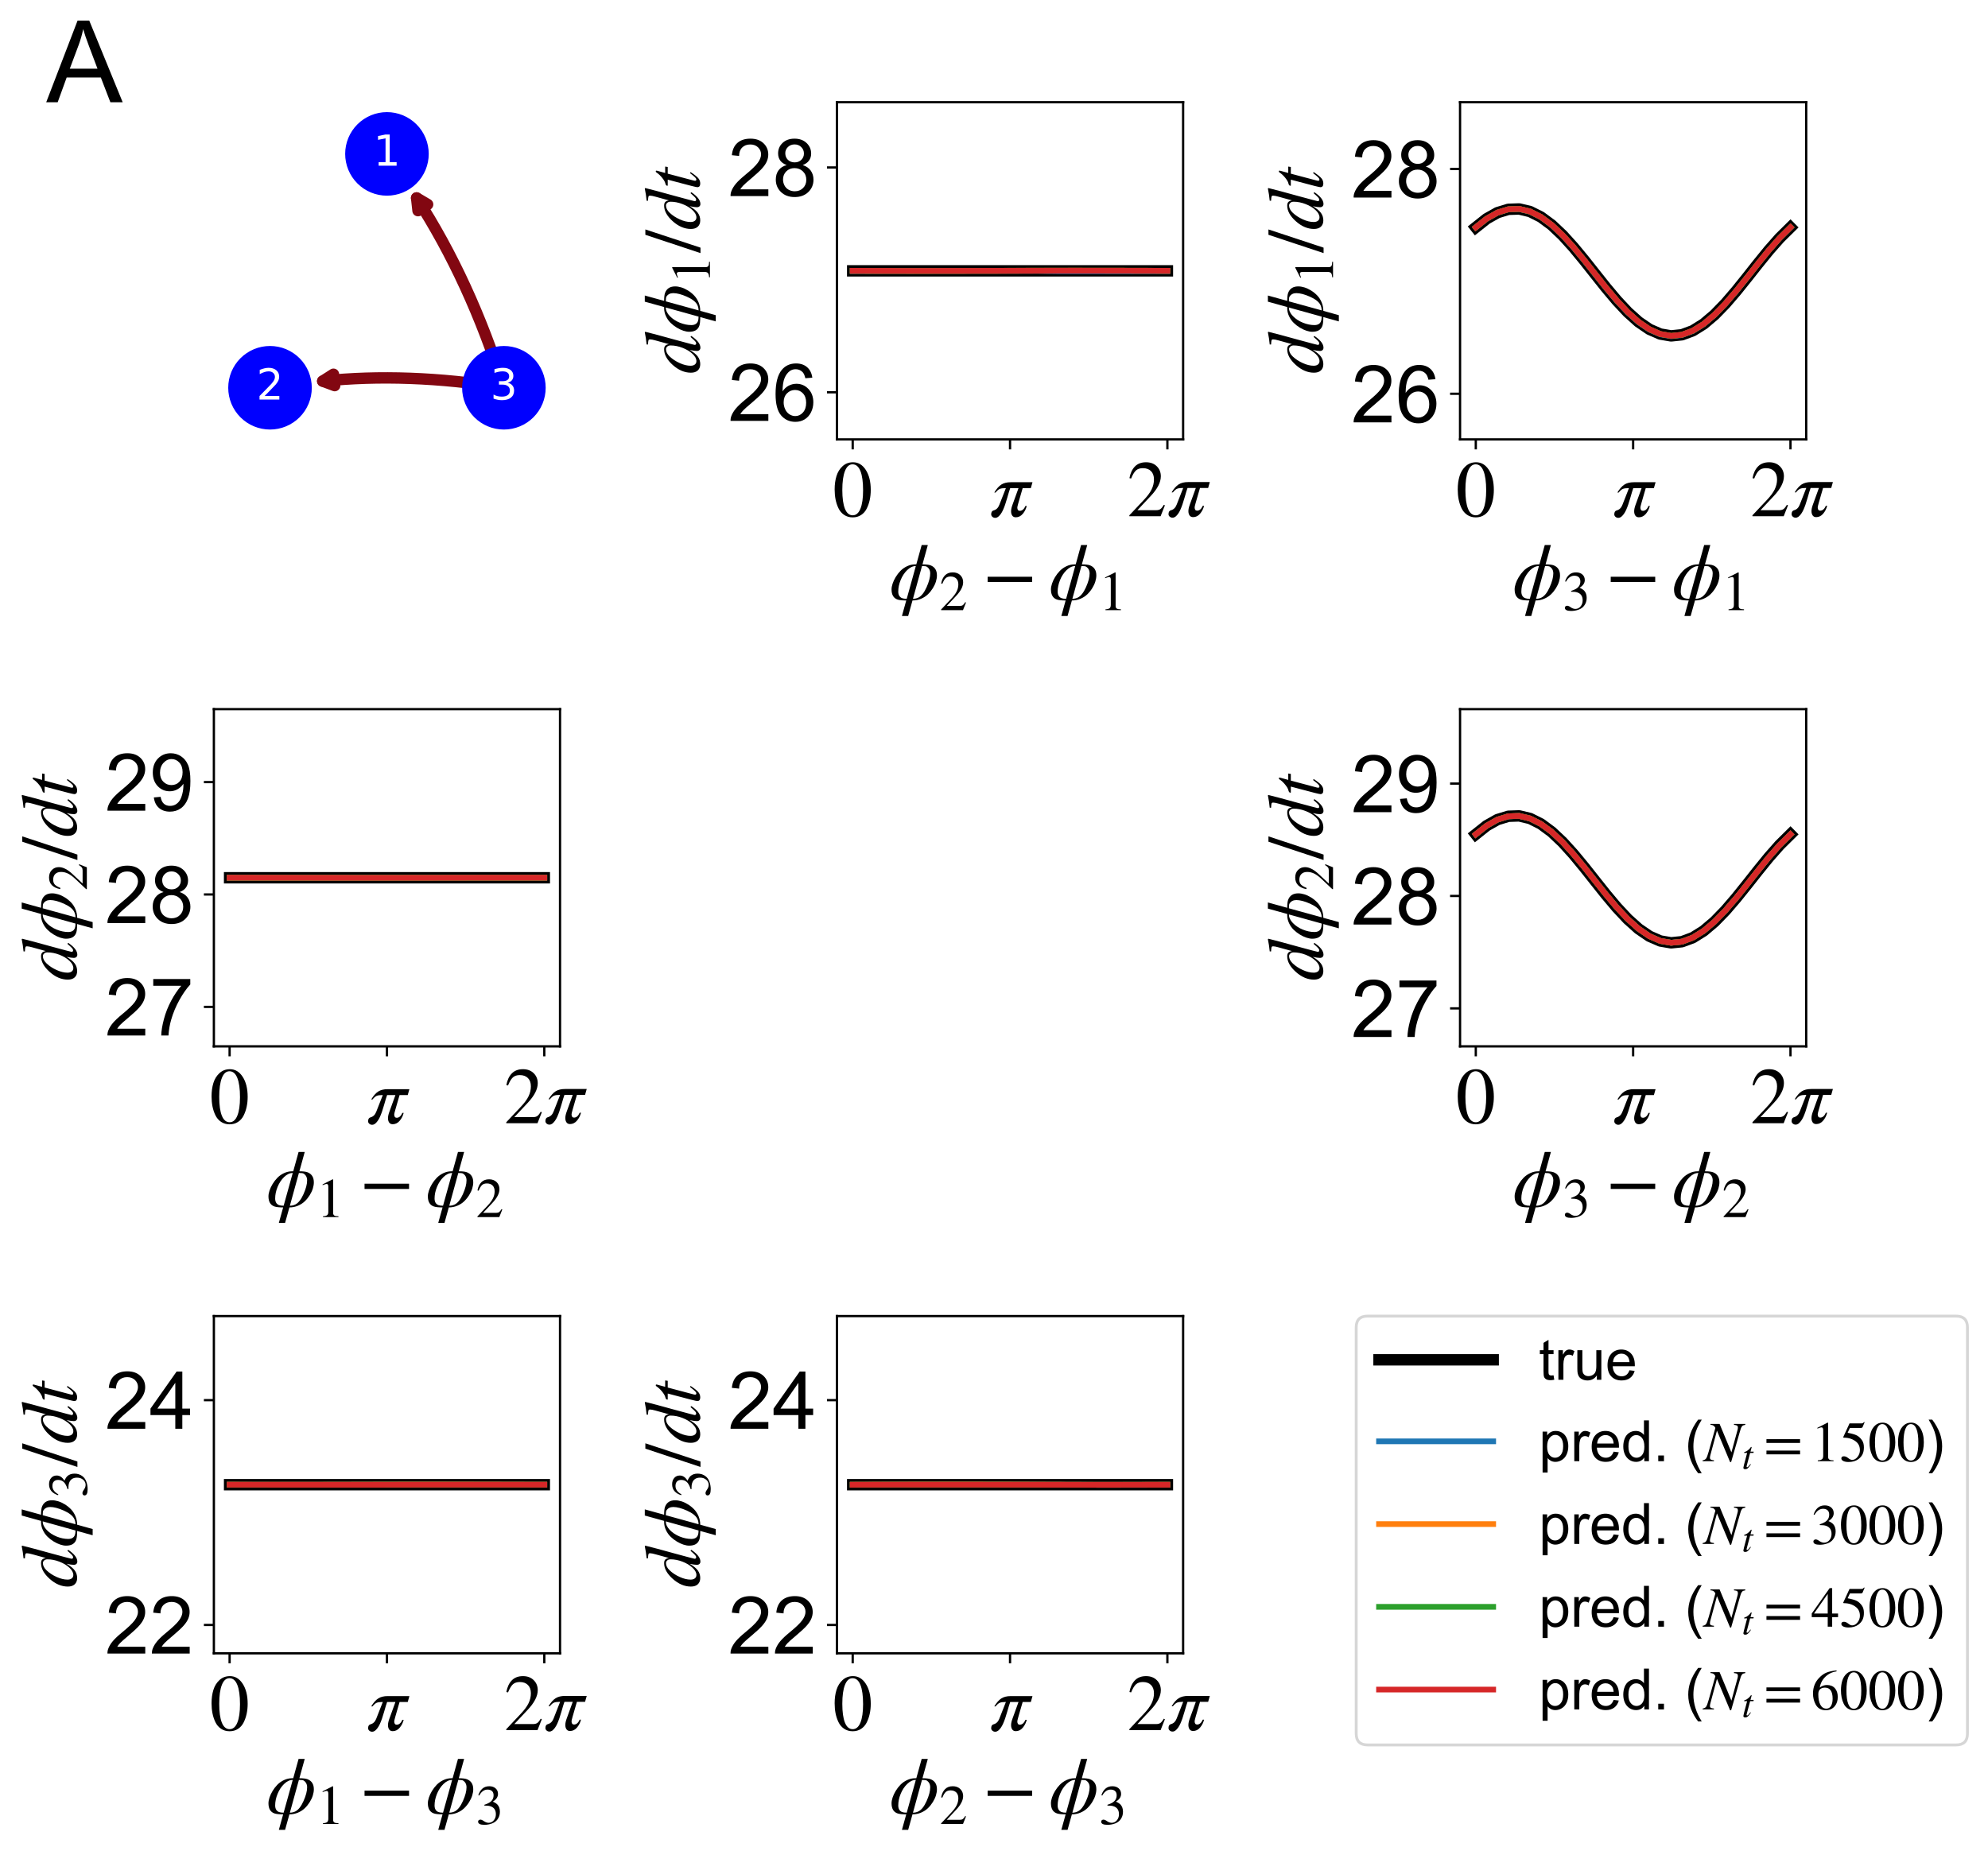 <?xml version="1.0" encoding="utf-8" standalone="no"?>
<!DOCTYPE svg PUBLIC "-//W3C//DTD SVG 1.1//EN"
  "http://www.w3.org/Graphics/SVG/1.1/DTD/svg11.dtd">
<!-- Created with matplotlib (https://matplotlib.org/) -->
<svg height="648.845pt" version="1.1" viewBox="0 0 696.652 648.845" width="696.652pt" xmlns="http://www.w3.org/2000/svg" xmlns:xlink="http://www.w3.org/1999/xlink">
 <defs>
  <style type="text/css">
*{stroke-linecap:butt;stroke-linejoin:round;}
  </style>
 </defs>
 <g id="figure_1">
  <g id="patch_1">
   <path d="M -0 648.845 
L 696.652 648.845 
L 696.652 0 
L -0 0 
z
" style="fill:#ffffff;"/>
  </g>
  <g id="axes_1">
   <g id="patch_2">
    <path clip-path="url(#p93ffbe959e)" d="M 176.581 135.899 
Q 164.779 98.408 145.995 69.376 
" style="fill:none;stroke:#820711;stroke-linecap:round;stroke-width:4;"/>
    <path clip-path="url(#p93ffbe959e)" d="M 146.489 73.821 
L 145.995 69.376 
L 149.847 71.648 
" style="fill:none;stroke:#820711;stroke-linecap:round;stroke-width:4;"/>
   </g>
   <g id="patch_3">
    <path clip-path="url(#p93ffbe959e)" d="M 176.581 135.899 
Q 142.61 130.464 113.086 133.572 
" style="fill:none;stroke:#820711;stroke-linecap:round;stroke-width:4;"/>
    <path clip-path="url(#p93ffbe959e)" d="M 117.274 135.142 
L 113.086 133.572 
L 116.855 131.164 
" style="fill:none;stroke:#820711;stroke-linecap:round;stroke-width:4;"/>
   </g>
   <g id="PathCollection_1">
    <path clip-path="url(#p93ffbe959e)" d="M 135.6 68.079 
C 139.351 68.079 142.948 66.589 145.6 63.937 
C 148.252 61.285 149.742 57.688 149.742 53.937 
C 149.742 50.186 148.252 46.589 145.6 43.937 
C 142.948 41.285 139.351 39.795 135.6 39.795 
C 131.85 39.795 128.252 41.285 125.6 43.937 
C 122.948 46.589 121.458 50.186 121.458 53.937 
C 121.458 57.688 122.948 61.285 125.6 63.937 
C 128.252 66.589 131.85 68.079 135.6 68.079 
z
" style="fill:#0000ff;stroke:#0000ff;"/>
    <path clip-path="url(#p93ffbe959e)" d="M 94.619 150.042 
C 98.37 150.042 101.967 148.551 104.619 145.899 
C 107.271 143.247 108.761 139.65 108.761 135.899 
C 108.761 132.149 107.271 128.551 104.619 125.899 
C 101.967 123.247 98.37 121.757 94.619 121.757 
C 90.869 121.757 87.271 123.247 84.619 125.899 
C 81.967 128.551 80.477 132.149 80.477 135.899 
C 80.477 139.65 81.967 143.247 84.619 145.899 
C 87.271 148.551 90.869 150.042 94.619 150.042 
z
" style="fill:#0000ff;stroke:#0000ff;"/>
    <path clip-path="url(#p93ffbe959e)" d="M 176.581 150.042 
C 180.332 150.042 183.929 148.551 186.581 145.899 
C 189.234 143.247 190.724 139.65 190.724 135.899 
C 190.724 132.149 189.234 128.551 186.581 125.899 
C 183.929 123.247 180.332 121.757 176.581 121.757 
C 172.831 121.757 169.234 123.247 166.581 125.899 
C 163.929 128.551 162.439 132.149 162.439 135.899 
C 162.439 139.65 163.929 143.247 166.581 145.899 
C 169.234 148.551 172.831 150.042 176.581 150.042 
z
" style="fill:#0000ff;stroke:#0000ff;"/>
   </g>
   <g id="text_1">
    <g clip-path="url(#p93ffbe959e)">
     <!-- 1 -->
     <defs>
      <path d="M 12.406 8.297 
L 28.516 8.297 
L 28.516 63.922 
L 10.984 60.406 
L 10.984 69.391 
L 28.422 72.906 
L 38.281 72.906 
L 38.281 8.297 
L 54.391 8.297 
L 54.391 0 
L 12.406 0 
z
" id="DejaVuSans-49"/>
     </defs>
     <g style="fill:#ffffff;" transform="translate(130.828 58.076)scale(0.15 -0.15)">
      <use xlink:href="#DejaVuSans-49"/>
     </g>
    </g>
   </g>
   <g id="text_2">
    <g clip-path="url(#p93ffbe959e)">
     <!-- 2 -->
     <defs>
      <path d="M 19.188 8.297 
L 53.609 8.297 
L 53.609 0 
L 7.328 0 
L 7.328 8.297 
Q 12.938 14.109 22.625 23.891 
Q 32.328 33.688 34.812 36.531 
Q 39.547 41.844 41.422 45.531 
Q 43.312 49.219 43.312 52.781 
Q 43.312 58.594 39.234 62.25 
Q 35.156 65.922 28.609 65.922 
Q 23.969 65.922 18.812 64.312 
Q 13.672 62.703 7.812 59.422 
L 7.812 69.391 
Q 13.766 71.781 18.938 73 
Q 24.125 74.219 28.422 74.219 
Q 39.75 74.219 46.484 68.547 
Q 53.219 62.891 53.219 53.422 
Q 53.219 48.922 51.531 44.891 
Q 49.859 40.875 45.406 35.406 
Q 44.188 33.984 37.641 27.219 
Q 31.109 20.453 19.188 8.297 
z
" id="DejaVuSans-50"/>
     </defs>
     <g style="fill:#ffffff;" transform="translate(89.847 140.038)scale(0.15 -0.15)">
      <use xlink:href="#DejaVuSans-50"/>
     </g>
    </g>
   </g>
   <g id="text_3">
    <g clip-path="url(#p93ffbe959e)">
     <!-- 3 -->
     <defs>
      <path d="M 40.578 39.312 
Q 47.656 37.797 51.625 33 
Q 55.609 28.219 55.609 21.188 
Q 55.609 10.406 48.188 4.484 
Q 40.766 -1.422 27.094 -1.422 
Q 22.516 -1.422 17.656 -0.516 
Q 12.797 0.391 7.625 2.203 
L 7.625 11.719 
Q 11.719 9.328 16.594 8.109 
Q 21.484 6.891 26.812 6.891 
Q 36.078 6.891 40.938 10.547 
Q 45.797 14.203 45.797 21.188 
Q 45.797 27.641 41.281 31.266 
Q 36.766 34.906 28.719 34.906 
L 20.219 34.906 
L 20.219 43.016 
L 29.109 43.016 
Q 36.375 43.016 40.234 45.922 
Q 44.094 48.828 44.094 54.297 
Q 44.094 59.906 40.109 62.906 
Q 36.141 65.922 28.719 65.922 
Q 24.656 65.922 20.016 65.031 
Q 15.375 64.156 9.812 62.312 
L 9.812 71.094 
Q 15.438 72.656 20.344 73.438 
Q 25.25 74.219 29.594 74.219 
Q 40.828 74.219 47.359 69.109 
Q 53.906 64.016 53.906 55.328 
Q 53.906 49.266 50.438 45.094 
Q 46.969 40.922 40.578 39.312 
z
" id="DejaVuSans-51"/>
     </defs>
     <g style="fill:#ffffff;" transform="translate(171.81 140.038)scale(0.15 -0.15)">
      <use xlink:href="#DejaVuSans-51"/>
     </g>
    </g>
   </g>
  </g>
  <g id="axes_2">
   <g id="patch_4">
    <path d="M 293.296 154.005 
L 414.6 154.005 
L 414.6 35.831 
L 293.296 35.831 
z
" style="fill:#ffffff;"/>
   </g>
   <g id="line2d_1">
    <path clip-path="url(#p9e613a69d5)" d="M 298.81 94.918 
L 302.612 94.918 
L 306.415 94.918 
L 310.218 94.918 
L 314.02 94.918 
L 317.823 94.918 
L 321.626 94.918 
L 325.428 94.918 
L 329.231 94.918 
L 333.034 94.918 
L 336.836 94.918 
L 340.639 94.918 
L 344.442 94.918 
L 348.244 94.918 
L 352.047 94.918 
L 355.849 94.918 
L 359.652 94.918 
L 363.455 94.918 
L 367.257 94.918 
L 371.06 94.918 
L 374.863 94.918 
L 378.665 94.918 
L 382.468 94.918 
L 386.271 94.918 
L 390.073 94.918 
L 393.876 94.918 
L 397.679 94.918 
L 401.481 94.918 
L 405.284 94.918 
L 409.086 94.918 
" style="fill:none;stroke:#000000;stroke-linecap:square;stroke-width:4;"/>
   </g>
   <g id="line2d_2">
    <path clip-path="url(#p9e613a69d5)" d="M 298.81 95.002 
L 302.612 94.988 
L 306.415 94.975 
L 310.218 94.956 
L 314.02 94.948 
L 317.823 94.948 
L 321.626 94.939 
L 325.428 94.935 
L 329.231 94.933 
L 333.034 94.93 
L 336.836 94.926 
L 340.639 94.921 
L 344.442 94.917 
L 348.244 94.916 
L 352.047 94.913 
L 355.849 94.91 
L 359.652 94.91 
L 363.455 94.911 
L 367.257 94.993 
L 371.06 95.048 
L 374.863 95.054 
L 378.665 95.064 
L 382.468 95.072 
L 386.271 95.061 
L 390.073 95.056 
L 393.876 95.057 
L 397.679 95.054 
L 401.481 95.047 
L 405.284 95.018 
L 409.086 95.002 
" style="fill:none;stroke:#1f77b4;stroke-linecap:square;stroke-width:2;"/>
   </g>
   <g id="matplotlib.axis_1">
    <g id="xtick_1">
     <g id="line2d_3">
      <defs>
       <path d="M 0 0 
L 0 3.5 
" id="m3672ce7948" style="stroke:#000000;stroke-width:0.8;"/>
      </defs>
      <g>
       <use style="stroke:#000000;stroke-width:0.8;" x="298.81" xlink:href="#m3672ce7948" y="154.005"/>
      </g>
     </g>
     <g id="text_4">
      <!-- $0$ -->
      <defs>
       <path d="M 47.594 33 
Q 47.594 26.297 46.297 20.344 
Q 45 14.406 42.453 9.406 
Q 39.906 4.406 35.406 1.5 
Q 30.906 -1.406 25 -1.406 
Q 18.906 -1.406 14.297 1.688 
Q 9.703 4.797 7.203 10 
Q 4.703 15.203 3.547 21.094 
Q 2.406 27 2.406 33.594 
Q 2.406 42.906 4.703 50.344 
Q 7 57.797 12.344 62.688 
Q 17.703 67.594 25.406 67.594 
Q 35.203 67.594 41.391 58 
Q 47.594 48.406 47.594 33 
z
M 38 32.5 
Q 38 48.297 34.641 56.641 
Q 31.297 65 24.797 65 
Q 18.594 65 15.297 56.594 
Q 12 48.203 12 32.906 
Q 12 17.5 15.297 9.344 
Q 18.594 1.203 25 1.203 
Q 31.297 1.203 34.641 9.344 
Q 38 17.5 38 32.5 
z
" id="STIXGeneral-Regular-48"/>
      </defs>
      <g transform="translate(291.81 181.047)scale(0.28 -0.28)">
       <use transform="translate(0 0.406)" xlink:href="#STIXGeneral-Regular-48"/>
      </g>
     </g>
    </g>
    <g id="xtick_2">
     <g id="line2d_4">
      <g>
       <use style="stroke:#000000;stroke-width:0.8;" x="353.948" xlink:href="#m3672ce7948" y="154.005"/>
      </g>
     </g>
     <g id="text_5">
      <!-- $\pi$ -->
      <defs>
       <path d="M 53.594 42.797 
L 51.5 35.406 
L 41.297 35.406 
Q 41 34.297 39.094 27.844 
Q 37.203 21.406 35.891 16.75 
Q 34.594 12.094 34.594 11.203 
Q 34.594 7 37.703 7 
Q 42.094 7 44.797 13.094 
L 46.406 13.094 
Q 45.094 7.594 41.438 3.25 
Q 37.797 -1.094 32.703 -1.094 
Q 29.703 -1.094 28.25 1.047 
Q 26.797 3.203 26.797 6.406 
Q 26.797 9.797 28.5 14.406 
L 36.094 35.406 
L 25.703 35.406 
Q 24.5 32.203 21.891 22.953 
Q 19.297 13.703 16.688 8 
Q 14.094 2.297 10.5 -0.594 
Q 8.797 -1.797 6.906 -1.797 
Q 4.906 -1.797 3.406 -0.5 
Q 1.906 0.797 1.906 2.594 
Q 1.906 6.703 4.906 7.5 
Q 9.906 8.797 12.094 14.5 
L 20.297 35.406 
L 19.703 35.406 
Q 15.203 35.406 12.797 34.5 
Q 10.406 33.594 7.406 29.906 
L 5.797 29.906 
Q 10 36.906 14.547 39.844 
Q 19.094 42.797 26.5 42.797 
z
" id="STIXGeneral-Italic-960"/>
      </defs>
      <g transform="translate(346.808 181.047)scale(0.28 -0.28)">
       <use transform="translate(0 0.203)" xlink:href="#STIXGeneral-Italic-960"/>
      </g>
     </g>
    </g>
    <g id="xtick_3">
     <g id="line2d_5">
      <g>
       <use style="stroke:#000000;stroke-width:0.8;" x="409.086" xlink:href="#m3672ce7948" y="154.005"/>
      </g>
     </g>
     <g id="text_6">
      <!-- $2 \pi$ -->
      <defs>
       <path d="M 47.406 13.703 
L 42 0 
L 2.906 0 
L 2.906 1.203 
L 20.703 20.094 
Q 27.703 27.406 30.703 33.5 
Q 33.703 39.594 33.703 46.094 
Q 33.703 52.797 30 56.5 
Q 26.297 60.203 19.797 60.203 
Q 14.406 60.203 11.25 57.391 
Q 8.094 54.594 5.094 47.203 
L 3 47.703 
Q 4.703 57 9.844 62.297 
Q 15 67.594 23.797 67.594 
Q 32.094 67.594 37.188 62.594 
Q 42.297 57.594 42.297 50 
Q 42.297 38.703 29.5 25.203 
L 13 7.594 
L 36.406 7.594 
Q 39.703 7.594 41.641 8.891 
Q 43.594 10.203 46 14.297 
z
" id="STIXGeneral-Regular-50"/>
      </defs>
      <g transform="translate(394.946 181.047)scale(0.28 -0.28)">
       <use transform="translate(0 0.406)" xlink:href="#STIXGeneral-Regular-50"/>
       <use transform="translate(50 0.406)" xlink:href="#STIXGeneral-Italic-960"/>
      </g>
     </g>
    </g>
    <g id="text_7">
     <!-- $\phi_{2} - \phi_{1} $ -->
     <defs>
      <path d="M 48.094 68.297 
L 41.406 44.094 
Q 48.406 44.094 51.5 42.906 
Q 59.5 39.797 59.5 30.297 
Q 59.5 26.703 58.25 22.594 
Q 57 18.5 54.391 14.297 
Q 51.797 10.094 48.25 6.641 
Q 44.703 3.203 39.641 1.047 
Q 34.594 -1.094 28.906 -1.094 
L 23.5 -20.5 
L 15.703 -20.5 
L 21.094 -1.094 
Q 13.797 -1.094 10.406 0 
Q 2.703 2.5 2.703 12.797 
Q 2.703 15.906 4 19.906 
Q 5.297 23.906 7.844 28.156 
Q 10.406 32.406 13.844 35.953 
Q 17.297 39.5 22.141 41.797 
Q 27 44.094 32.203 44.094 
L 33.703 44.094 
L 40.406 68.297 
z
M 40.797 42 
L 29.5 1 
Q 33.203 1 36.406 2.594 
Q 42.094 5.5 46.594 15.594 
Q 51.094 25.703 51.094 32.703 
Q 51.094 38.5 46.594 41.297 
Q 45.406 42 40.797 42 
z
M 21.703 1 
L 33.094 42 
Q 27.5 42 22.297 36.953 
Q 17.094 31.906 14.094 24.5 
Q 11.094 17.094 11.094 10.094 
Q 11.094 3.703 15.906 1.797 
Q 18 1 21.703 1 
z
" id="STIXGeneral-Italic-981"/>
      <path d="M 62.094 22 
L 6.406 22 
L 6.406 28.594 
L 62.094 28.594 
z
" id="STIXGeneral-Regular-8722"/>
      <path d="M 39.406 0 
L 11.797 0 
L 11.797 1.5 
Q 17.297 1.797 19.297 3.547 
Q 21.297 5.297 21.297 9.5 
L 21.297 54.406 
Q 21.297 59.297 18.297 59.297 
Q 16.906 59.297 13.797 58.094 
L 11.094 57.094 
L 11.094 58.5 
L 29 67.594 
L 29.906 67.297 
L 29.906 7.594 
Q 29.906 4.297 31.906 2.891 
Q 33.906 1.5 39.406 1.5 
z
" id="STIXGeneral-Regular-49"/>
     </defs>
     <g transform="translate(311.668 210.339)scale(0.28 -0.28)">
      <use transform="translate(0 0.703)" xlink:href="#STIXGeneral-Italic-981"/>
      <use transform="translate(62.7 -12.525)scale(0.7)" xlink:href="#STIXGeneral-Regular-50"/>
      <use transform="translate(116.549 0.703)" xlink:href="#STIXGeneral-Regular-8722"/>
      <use transform="translate(199.489 0.703)" xlink:href="#STIXGeneral-Italic-981"/>
      <use transform="translate(262.189 -12.525)scale(0.7)" xlink:href="#STIXGeneral-Regular-49"/>
     </g>
    </g>
   </g>
   <g id="matplotlib.axis_2">
    <g id="ytick_1">
     <g id="line2d_6">
      <defs>
       <path d="M 0 0 
L -3.5 0 
" id="m0ee102458b" style="stroke:#000000;stroke-width:0.8;"/>
      </defs>
      <g>
       <use style="stroke:#000000;stroke-width:0.8;" x="293.296" xlink:href="#m0ee102458b" y="137.482"/>
      </g>
     </g>
     <g id="text_8">
      <!-- 26 -->
      <defs>
       <path d="M 50.344 8.453 
L 50.344 0 
L 3.031 0 
Q 2.938 3.172 4.047 6.109 
Q 5.859 10.938 9.828 15.625 
Q 13.812 20.312 21.344 26.469 
Q 33.016 36.031 37.109 41.625 
Q 41.219 47.219 41.219 52.203 
Q 41.219 57.422 37.469 61 
Q 33.734 64.594 27.734 64.594 
Q 21.391 64.594 17.578 60.781 
Q 13.766 56.984 13.719 50.25 
L 4.688 51.172 
Q 5.609 61.281 11.656 66.578 
Q 17.719 71.875 27.938 71.875 
Q 38.234 71.875 44.234 66.156 
Q 50.25 60.453 50.25 52 
Q 50.25 47.703 48.484 43.547 
Q 46.734 39.406 42.656 34.812 
Q 38.578 30.219 29.109 22.219 
Q 21.188 15.578 18.938 13.203 
Q 16.703 10.844 15.234 8.453 
z
" id="ArialMT-50"/>
       <path d="M 49.75 54.047 
L 41.016 53.375 
Q 39.844 58.547 37.703 60.891 
Q 34.125 64.656 28.906 64.656 
Q 24.703 64.656 21.531 62.312 
Q 17.391 59.281 14.984 53.469 
Q 12.594 47.656 12.5 36.922 
Q 15.672 41.75 20.266 44.094 
Q 24.859 46.438 29.891 46.438 
Q 38.672 46.438 44.844 39.969 
Q 51.031 33.5 51.031 23.25 
Q 51.031 16.5 48.125 10.719 
Q 45.219 4.938 40.141 1.859 
Q 35.062 -1.219 28.609 -1.219 
Q 17.625 -1.219 10.688 6.859 
Q 3.766 14.938 3.766 33.5 
Q 3.766 54.25 11.422 63.672 
Q 18.109 71.875 29.438 71.875 
Q 37.891 71.875 43.281 67.141 
Q 48.688 62.406 49.75 54.047 
z
M 13.875 23.188 
Q 13.875 18.656 15.797 14.5 
Q 17.719 10.359 21.188 8.172 
Q 24.656 6 28.469 6 
Q 34.031 6 38.031 10.484 
Q 42.047 14.984 42.047 22.703 
Q 42.047 30.125 38.078 34.391 
Q 34.125 38.672 28.125 38.672 
Q 22.172 38.672 18.016 34.391 
Q 13.875 30.125 13.875 23.188 
z
" id="ArialMT-54"/>
      </defs>
      <g transform="translate(255.155 147.503)scale(0.28 -0.28)">
       <use xlink:href="#ArialMT-50"/>
       <use x="55.615" xlink:href="#ArialMT-54"/>
      </g>
     </g>
    </g>
    <g id="ytick_2">
     <g id="line2d_7">
      <g>
       <use style="stroke:#000000;stroke-width:0.8;" x="293.296" xlink:href="#m0ee102458b" y="58.699"/>
      </g>
     </g>
     <g id="text_9">
      <!-- 28 -->
      <defs>
       <path d="M 17.672 38.812 
Q 12.203 40.828 9.562 44.531 
Q 6.938 48.25 6.938 53.422 
Q 6.938 61.234 12.547 66.547 
Q 18.172 71.875 27.484 71.875 
Q 36.859 71.875 42.578 66.422 
Q 48.297 60.984 48.297 53.172 
Q 48.297 48.188 45.672 44.5 
Q 43.062 40.828 37.75 38.812 
Q 44.344 36.672 47.781 31.875 
Q 51.219 27.094 51.219 20.453 
Q 51.219 11.281 44.719 5.031 
Q 38.234 -1.219 27.641 -1.219 
Q 17.047 -1.219 10.547 5.047 
Q 4.047 11.328 4.047 20.703 
Q 4.047 27.688 7.594 32.391 
Q 11.141 37.109 17.672 38.812 
z
M 15.922 53.719 
Q 15.922 48.641 19.188 45.406 
Q 22.469 42.188 27.688 42.188 
Q 32.766 42.188 36.016 45.375 
Q 39.266 48.578 39.266 53.219 
Q 39.266 58.062 35.906 61.359 
Q 32.562 64.656 27.594 64.656 
Q 22.562 64.656 19.234 61.422 
Q 15.922 58.203 15.922 53.719 
z
M 13.094 20.656 
Q 13.094 16.891 14.875 13.375 
Q 16.656 9.859 20.172 7.922 
Q 23.688 6 27.734 6 
Q 34.031 6 38.125 10.047 
Q 42.234 14.109 42.234 20.359 
Q 42.234 26.703 38.016 30.859 
Q 33.797 35.016 27.438 35.016 
Q 21.234 35.016 17.156 30.906 
Q 13.094 26.812 13.094 20.656 
z
" id="ArialMT-56"/>
      </defs>
      <g transform="translate(255.155 68.72)scale(0.28 -0.28)">
       <use xlink:href="#ArialMT-50"/>
       <use x="55.615" xlink:href="#ArialMT-56"/>
      </g>
     </g>
    </g>
    <g id="text_10">
     <!-- $d \phi_{1} / dt $ -->
     <defs>
      <path d="M 52.094 68.297 
L 52.703 67.703 
L 48.797 52.5 
L 42.797 30.594 
Q 36.297 6.703 36.297 6 
Q 36.297 4 38.094 4 
Q 39.406 4 40.844 5.25 
Q 42.297 6.5 46.297 11.094 
L 47.5 10.094 
Q 39.797 -1.297 32.797 -1.297 
Q 30.906 -1.297 29.797 -0.094 
Q 28.703 1.094 28.703 3.203 
Q 28.703 6.203 30 12.094 
Q 25.703 4.797 21.547 1.844 
Q 17.406 -1.094 12.203 -1.094 
Q 7.203 -1.094 4.344 1.953 
Q 1.5 5 1.5 10.594 
Q 1.5 22.5 11.141 33.297 
Q 20.797 44.094 30.703 44.094 
Q 33.797 44.094 35.25 42.688 
Q 36.703 41.297 37.203 38.297 
L 37.297 38.297 
L 41.797 54.594 
Q 43.203 59.5 43.203 61.703 
Q 43.203 63.297 42.094 63.688 
Q 41 64.094 36.797 64.297 
L 36.797 66 
Q 44.5 66.703 52.094 68.297 
z
M 35.594 36.094 
Q 35.594 38.703 34.141 40.25 
Q 32.703 41.797 30.906 41.797 
Q 26.203 41.797 21.797 37.203 
Q 16.797 31.906 13.5 24.547 
Q 10.203 17.203 10.203 11 
Q 10.203 7.594 11.75 5.641 
Q 13.297 3.703 16 3.703 
Q 20.5 3.703 25.094 8.594 
Q 29.703 13.5 32.641 21.094 
Q 35.594 28.703 35.594 36.094 
z
" id="STIXGeneral-Italic-100"/>
      <path d="M 28.703 67.594 
L 5.906 -1.406 
L -0.906 -1.406 
L 22 67.594 
z
" id="STIXGeneral-Regular-47"/>
      <path d="M 29.594 42.797 
L 29.094 39.594 
L 20.703 39.594 
L 12 6.797 
Q 11.797 6 11.797 5.406 
Q 11.797 3.797 13.297 3.797 
Q 14.5 3.797 16.094 5.344 
Q 17.703 6.906 21.406 11.703 
L 22.703 11 
Q 18.094 4 15.141 1.453 
Q 12.203 -1.094 8.406 -1.094 
Q 3.797 -1.094 3.797 2.594 
Q 3.797 3.594 5.406 10 
L 13.203 39.594 
L 5.703 39.594 
L 5.594 40.203 
Q 5.594 42 8.906 42.703 
Q 11.406 43.297 15.5 46.547 
Q 19.594 49.797 22.203 53.703 
Q 22.797 54.594 23.594 54.594 
Q 24.5 54.594 24.5 53.797 
Q 24.5 53.297 24.406 53.094 
L 21.594 42.797 
z
" id="STIXGeneral-Italic-116"/>
     </defs>
     <g transform="translate(245.275 131.038)rotate(-90)scale(0.28 -0.28)">
      <use transform="translate(0 0.703)" xlink:href="#STIXGeneral-Italic-100"/>
      <use transform="translate(50 0.703)" xlink:href="#STIXGeneral-Italic-981"/>
      <use transform="translate(112.7 -12.525)scale(0.7)" xlink:href="#STIXGeneral-Regular-49"/>
      <use transform="translate(152.109 0.703)" xlink:href="#STIXGeneral-Regular-47"/>
      <use transform="translate(179.909 0.703)" xlink:href="#STIXGeneral-Italic-100"/>
      <use transform="translate(229.909 0.703)" xlink:href="#STIXGeneral-Italic-116"/>
     </g>
    </g>
   </g>
   <g id="line2d_8">
    <path clip-path="url(#p9e613a69d5)" d="M 298.81 94.914 
L 302.612 94.923 
L 306.415 94.929 
L 310.218 94.933 
L 314.02 94.939 
L 317.823 94.943 
L 321.626 94.945 
L 325.428 94.943 
L 329.231 94.939 
L 333.034 94.933 
L 336.836 94.926 
L 340.639 94.918 
L 344.442 94.913 
L 348.244 94.909 
L 352.047 94.899 
L 355.849 94.889 
L 359.652 94.881 
L 363.455 94.874 
L 367.257 94.869 
L 371.06 94.864 
L 374.863 94.862 
L 378.665 94.862 
L 382.468 94.864 
L 386.271 94.867 
L 390.073 94.873 
L 393.876 94.881 
L 397.679 94.89 
L 401.481 94.898 
L 405.284 94.906 
L 409.086 94.914 
" style="fill:none;stroke:#ff7f0e;stroke-linecap:square;stroke-width:2;"/>
   </g>
   <g id="patch_5">
    <path d="M 293.296 154.005 
L 293.296 35.831 
" style="fill:none;stroke:#000000;stroke-linecap:square;stroke-linejoin:miter;stroke-width:0.8;"/>
   </g>
   <g id="patch_6">
    <path d="M 414.6 154.005 
L 414.6 35.831 
" style="fill:none;stroke:#000000;stroke-linecap:square;stroke-linejoin:miter;stroke-width:0.8;"/>
   </g>
   <g id="patch_7">
    <path d="M 293.296 154.005 
L 414.6 154.005 
" style="fill:none;stroke:#000000;stroke-linecap:square;stroke-linejoin:miter;stroke-width:0.8;"/>
   </g>
   <g id="patch_8">
    <path d="M 293.296 35.831 
L 414.6 35.831 
" style="fill:none;stroke:#000000;stroke-linecap:square;stroke-linejoin:miter;stroke-width:0.8;"/>
   </g>
   <g id="line2d_9">
    <path clip-path="url(#p9e613a69d5)" d="M 298.81 94.913 
L 302.612 94.922 
L 306.415 94.931 
L 310.218 94.938 
L 314.02 94.942 
L 317.823 94.945 
L 321.626 94.945 
L 325.428 94.944 
L 329.231 94.941 
L 333.034 94.935 
L 336.836 94.928 
L 340.639 94.921 
L 344.442 94.916 
L 348.244 94.911 
L 352.047 94.902 
L 355.849 94.892 
L 359.652 94.884 
L 363.455 94.876 
L 367.257 94.871 
L 371.06 94.867 
L 374.863 94.864 
L 378.665 94.864 
L 382.468 94.865 
L 386.271 94.869 
L 390.073 94.873 
L 393.876 94.879 
L 397.679 94.887 
L 401.481 94.895 
L 405.284 94.904 
L 409.086 94.913 
" style="fill:none;stroke:#2ca02c;stroke-linecap:square;stroke-width:2;"/>
   </g>
   <g id="line2d_10">
    <path clip-path="url(#p9e613a69d5)" d="M 298.81 94.909 
L 302.612 94.917 
L 306.415 94.924 
L 310.218 94.931 
L 314.02 94.937 
L 317.823 94.941 
L 321.626 94.939 
L 325.428 94.938 
L 329.231 94.937 
L 333.034 94.934 
L 336.836 94.929 
L 340.639 94.923 
L 344.442 94.918 
L 348.244 94.913 
L 352.047 94.907 
L 355.849 94.9 
L 359.652 94.892 
L 363.455 94.884 
L 367.257 94.88 
L 371.06 94.875 
L 374.863 94.872 
L 378.665 94.87 
L 382.468 94.869 
L 386.271 94.871 
L 390.073 94.875 
L 393.876 94.881 
L 397.679 94.888 
L 401.481 94.895 
L 405.284 94.901 
L 409.086 94.909 
" style="fill:none;stroke:#d62728;stroke-linecap:square;stroke-width:2;"/>
   </g>
  </g>
  <g id="axes_3">
   <g id="patch_9">
    <path d="M 511.644 154.005 
L 632.948 154.005 
L 632.948 35.831 
L 511.644 35.831 
z
" style="fill:#ffffff;"/>
   </g>
   <g id="line2d_11">
    <path clip-path="url(#p6988e6d99b)" d="M 517.158 79.687 
L 520.96 76.668 
L 524.763 74.527 
L 528.566 73.364 
L 532.368 73.234 
L 536.171 74.142 
L 539.973 76.046 
L 543.776 78.857 
L 547.579 82.444 
L 551.381 86.638 
L 555.184 91.244 
L 558.987 96.047 
L 562.789 100.821 
L 566.592 105.344 
L 570.395 109.404 
L 574.197 112.811 
L 578 115.406 
L 581.803 117.068 
L 585.605 117.718 
L 589.408 117.327 
L 593.21 115.913 
L 597.013 113.541 
L 600.816 110.324 
L 604.618 106.41 
L 608.421 101.984 
L 612.224 97.252 
L 616.026 92.435 
L 619.829 87.759 
L 623.632 83.442 
L 627.434 79.687 
" style="fill:none;stroke:#000000;stroke-linecap:square;stroke-width:4;"/>
   </g>
   <g id="line2d_12">
    <path clip-path="url(#p6988e6d99b)" d="M 517.158 79.704 
L 520.96 76.683 
L 524.763 74.542 
L 528.566 73.38 
L 532.368 73.252 
L 536.171 74.166 
L 539.973 76.083 
L 543.776 78.908 
L 547.579 82.502 
L 551.381 86.705 
L 555.184 91.319 
L 558.987 96.128 
L 562.789 100.911 
L 566.592 105.444 
L 570.395 109.511 
L 574.197 112.921 
L 578 115.517 
L 581.803 117.175 
L 585.605 117.818 
L 589.408 117.42 
L 593.21 116 
L 597.013 113.623 
L 600.816 110.398 
L 604.618 106.473 
L 608.421 102.035 
L 612.224 97.295 
L 616.026 92.471 
L 619.829 87.786 
L 623.632 83.464 
L 627.434 79.704 
" style="fill:none;stroke:#1f77b4;stroke-linecap:square;stroke-width:2;"/>
   </g>
   <g id="matplotlib.axis_3">
    <g id="xtick_4">
     <g id="line2d_13">
      <g>
       <use style="stroke:#000000;stroke-width:0.8;" x="517.158" xlink:href="#m3672ce7948" y="154.005"/>
      </g>
     </g>
     <g id="text_11">
      <!-- $0$ -->
      <g transform="translate(510.158 181.047)scale(0.28 -0.28)">
       <use transform="translate(0 0.406)" xlink:href="#STIXGeneral-Regular-48"/>
      </g>
     </g>
    </g>
    <g id="xtick_5">
     <g id="line2d_14">
      <g>
       <use style="stroke:#000000;stroke-width:0.8;" x="572.296" xlink:href="#m3672ce7948" y="154.005"/>
      </g>
     </g>
     <g id="text_12">
      <!-- $\pi$ -->
      <g transform="translate(565.156 181.047)scale(0.28 -0.28)">
       <use transform="translate(0 0.203)" xlink:href="#STIXGeneral-Italic-960"/>
      </g>
     </g>
    </g>
    <g id="xtick_6">
     <g id="line2d_15">
      <g>
       <use style="stroke:#000000;stroke-width:0.8;" x="627.434" xlink:href="#m3672ce7948" y="154.005"/>
      </g>
     </g>
     <g id="text_13">
      <!-- $2 \pi$ -->
      <g transform="translate(613.294 181.047)scale(0.28 -0.28)">
       <use transform="translate(0 0.406)" xlink:href="#STIXGeneral-Regular-50"/>
       <use transform="translate(50 0.406)" xlink:href="#STIXGeneral-Italic-960"/>
      </g>
     </g>
    </g>
    <g id="text_14">
     <!-- $\phi_{3} - \phi_{1} $ -->
     <defs>
      <path d="M 6.094 51 
L 4.5 51.406 
Q 6.797 58.906 11.688 63.25 
Q 16.594 67.594 24.094 67.594 
Q 31.094 67.594 35.391 63.797 
Q 39.703 60 39.703 53.906 
Q 39.703 45.703 30.406 40.094 
Q 35.906 37.703 38.703 34.797 
Q 43.094 29.906 43.094 21.906 
Q 43.094 13.906 38.5 7.906 
Q 35.094 3.297 28.75 0.938 
Q 22.406 -1.406 15.297 -1.406 
Q 4.094 -1.406 4.094 4.297 
Q 4.094 5.906 5.297 6.906 
Q 6.5 7.906 8.203 7.906 
Q 10.703 7.906 14.297 5.297 
Q 18.703 2.203 22.906 2.203 
Q 28.406 2.203 32.156 6.641 
Q 35.906 11.094 35.906 17.5 
Q 35.906 29 25.5 32 
Q 22.406 33 15.297 33 
L 15.297 34.406 
Q 20.906 36.297 23.703 38 
Q 31.797 42.594 31.797 51.406 
Q 31.797 56.406 28.938 59 
Q 26.094 61.594 21 61.594 
Q 12 61.594 6.094 51 
z
" id="STIXGeneral-Regular-51"/>
     </defs>
     <g transform="translate(530.016 210.339)scale(0.28 -0.28)">
      <use transform="translate(0 0.703)" xlink:href="#STIXGeneral-Italic-981"/>
      <use transform="translate(62.7 -12.525)scale(0.7)" xlink:href="#STIXGeneral-Regular-51"/>
      <use transform="translate(116.549 0.703)" xlink:href="#STIXGeneral-Regular-8722"/>
      <use transform="translate(199.489 0.703)" xlink:href="#STIXGeneral-Italic-981"/>
      <use transform="translate(262.189 -12.525)scale(0.7)" xlink:href="#STIXGeneral-Regular-49"/>
     </g>
    </g>
   </g>
   <g id="matplotlib.axis_4">
    <g id="ytick_3">
     <g id="line2d_16">
      <g>
       <use style="stroke:#000000;stroke-width:0.8;" x="511.644" xlink:href="#m0ee102458b" y="138.007"/>
      </g>
     </g>
     <g id="text_15">
      <!-- 26 -->
      <g transform="translate(473.503 148.028)scale(0.28 -0.28)">
       <use xlink:href="#ArialMT-50"/>
       <use x="55.615" xlink:href="#ArialMT-54"/>
      </g>
     </g>
    </g>
    <g id="ytick_4">
     <g id="line2d_17">
      <g>
       <use style="stroke:#000000;stroke-width:0.8;" x="511.644" xlink:href="#m0ee102458b" y="59.224"/>
      </g>
     </g>
     <g id="text_16">
      <!-- 28 -->
      <g transform="translate(473.503 69.245)scale(0.28 -0.28)">
       <use xlink:href="#ArialMT-50"/>
       <use x="55.615" xlink:href="#ArialMT-56"/>
      </g>
     </g>
    </g>
    <g id="text_17">
     <!-- $d \phi_{1} / dt $ -->
     <g transform="translate(463.623 131.038)rotate(-90)scale(0.28 -0.28)">
      <use transform="translate(0 0.703)" xlink:href="#STIXGeneral-Italic-100"/>
      <use transform="translate(50 0.703)" xlink:href="#STIXGeneral-Italic-981"/>
      <use transform="translate(112.7 -12.525)scale(0.7)" xlink:href="#STIXGeneral-Regular-49"/>
      <use transform="translate(152.109 0.703)" xlink:href="#STIXGeneral-Regular-47"/>
      <use transform="translate(179.909 0.703)" xlink:href="#STIXGeneral-Italic-100"/>
      <use transform="translate(229.909 0.703)" xlink:href="#STIXGeneral-Italic-116"/>
     </g>
    </g>
   </g>
   <g id="line2d_18">
    <path clip-path="url(#p6988e6d99b)" d="M 517.158 79.679 
L 520.96 76.657 
L 524.763 74.513 
L 528.566 73.347 
L 532.368 73.215 
L 536.171 74.122 
L 539.973 76.024 
L 543.776 78.832 
L 547.579 82.415 
L 551.381 86.607 
L 555.184 91.214 
L 558.987 96.018 
L 562.789 100.795 
L 566.592 105.321 
L 570.395 109.384 
L 574.197 112.796 
L 578 115.396 
L 581.803 117.061 
L 585.605 117.715 
L 589.408 117.327 
L 593.21 115.915 
L 597.013 113.544 
L 600.816 110.327 
L 604.618 106.412 
L 608.421 101.985 
L 612.224 97.255 
L 616.026 92.435 
L 619.829 87.756 
L 623.632 83.437 
L 627.434 79.679 
" style="fill:none;stroke:#ff7f0e;stroke-linecap:square;stroke-width:2;"/>
   </g>
   <g id="patch_10">
    <path d="M 511.644 154.005 
L 511.644 35.831 
" style="fill:none;stroke:#000000;stroke-linecap:square;stroke-linejoin:miter;stroke-width:0.8;"/>
   </g>
   <g id="patch_11">
    <path d="M 632.948 154.005 
L 632.948 35.831 
" style="fill:none;stroke:#000000;stroke-linecap:square;stroke-linejoin:miter;stroke-width:0.8;"/>
   </g>
   <g id="patch_12">
    <path d="M 511.644 154.005 
L 632.948 154.005 
" style="fill:none;stroke:#000000;stroke-linecap:square;stroke-linejoin:miter;stroke-width:0.8;"/>
   </g>
   <g id="patch_13">
    <path d="M 511.644 35.831 
L 632.948 35.831 
" style="fill:none;stroke:#000000;stroke-linecap:square;stroke-linejoin:miter;stroke-width:0.8;"/>
   </g>
   <g id="line2d_19">
    <path clip-path="url(#p6988e6d99b)" d="M 517.158 79.672 
L 520.96 76.651 
L 524.763 74.507 
L 528.566 73.342 
L 532.368 73.211 
L 536.171 74.119 
L 539.973 76.023 
L 543.776 78.834 
L 547.579 82.419 
L 551.381 86.615 
L 555.184 91.224 
L 558.987 96.029 
L 562.789 100.806 
L 566.592 105.331 
L 570.395 109.394 
L 574.197 112.803 
L 578 115.4 
L 581.803 117.063 
L 585.605 117.715 
L 589.408 117.325 
L 593.21 115.911 
L 597.013 113.539 
L 600.816 110.321 
L 604.618 106.407 
L 608.421 101.984 
L 612.224 97.249 
L 616.026 92.429 
L 619.829 87.75 
L 623.632 83.431 
L 627.434 79.672 
" style="fill:none;stroke:#2ca02c;stroke-linecap:square;stroke-width:2;"/>
   </g>
   <g id="line2d_20">
    <path clip-path="url(#p6988e6d99b)" d="M 517.158 79.671 
L 520.96 76.65 
L 524.763 74.508 
L 528.566 73.344 
L 532.368 73.212 
L 536.171 74.12 
L 539.973 76.024 
L 543.776 78.835 
L 547.579 82.423 
L 551.381 86.619 
L 555.184 91.227 
L 558.987 96.031 
L 562.789 100.807 
L 566.592 105.332 
L 570.395 109.394 
L 574.197 112.803 
L 578 115.4 
L 581.803 117.063 
L 585.605 117.714 
L 589.408 117.324 
L 593.21 115.909 
L 597.013 113.537 
L 600.816 110.319 
L 604.618 106.405 
L 608.421 101.977 
L 612.224 97.244 
L 616.026 92.426 
L 619.829 87.747 
L 623.632 83.429 
L 627.434 79.671 
" style="fill:none;stroke:#d62728;stroke-linecap:square;stroke-width:2;"/>
   </g>
  </g>
  <g id="axes_4">
   <g id="patch_14">
    <path d="M 74.948 366.718 
L 196.252 366.718 
L 196.252 248.544 
L 74.948 248.544 
z
" style="fill:#ffffff;"/>
   </g>
   <g id="line2d_21">
    <path clip-path="url(#p83dde174be)" d="M 80.462 307.631 
L 84.265 307.631 
L 88.067 307.631 
L 91.87 307.631 
L 95.673 307.631 
L 99.475 307.631 
L 103.278 307.631 
L 107.08 307.631 
L 110.883 307.631 
L 114.686 307.631 
L 118.488 307.631 
L 122.291 307.631 
L 126.094 307.631 
L 129.896 307.631 
L 133.699 307.631 
L 137.502 307.631 
L 141.304 307.631 
L 145.107 307.631 
L 148.91 307.631 
L 152.712 307.631 
L 156.515 307.631 
L 160.317 307.631 
L 164.12 307.631 
L 167.923 307.631 
L 171.725 307.631 
L 175.528 307.631 
L 179.331 307.631 
L 183.133 307.631 
L 186.936 307.631 
L 190.739 307.631 
" style="fill:none;stroke:#000000;stroke-linecap:square;stroke-width:4;"/>
   </g>
   <g id="line2d_22">
    <path clip-path="url(#p83dde174be)" d="M 80.462 307.626 
L 84.265 307.635 
L 88.067 307.643 
L 91.87 307.65 
L 95.673 307.659 
L 99.475 307.666 
L 103.278 307.669 
L 107.08 307.671 
L 110.883 307.671 
L 114.686 307.669 
L 118.488 307.664 
L 122.291 307.65 
L 126.094 307.639 
L 129.896 307.629 
L 133.699 307.622 
L 137.502 307.614 
L 141.304 307.614 
L 145.107 307.608 
L 148.91 307.601 
L 152.712 307.597 
L 156.515 307.596 
L 160.317 307.593 
L 164.12 307.593 
L 167.923 307.594 
L 171.725 307.596 
L 175.528 307.601 
L 179.331 307.607 
L 183.133 307.611 
L 186.936 307.618 
L 190.739 307.626 
" style="fill:none;stroke:#1f77b4;stroke-linecap:square;stroke-width:2;"/>
   </g>
   <g id="matplotlib.axis_5">
    <g id="xtick_7">
     <g id="line2d_23">
      <g>
       <use style="stroke:#000000;stroke-width:0.8;" x="80.462" xlink:href="#m3672ce7948" y="366.718"/>
      </g>
     </g>
     <g id="text_18">
      <!-- $0$ -->
      <g transform="translate(73.462 393.76)scale(0.28 -0.28)">
       <use transform="translate(0 0.406)" xlink:href="#STIXGeneral-Regular-48"/>
      </g>
     </g>
    </g>
    <g id="xtick_8">
     <g id="line2d_24">
      <g>
       <use style="stroke:#000000;stroke-width:0.8;" x="135.6" xlink:href="#m3672ce7948" y="366.718"/>
      </g>
     </g>
     <g id="text_19">
      <!-- $\pi$ -->
      <g transform="translate(128.46 393.76)scale(0.28 -0.28)">
       <use transform="translate(0 0.203)" xlink:href="#STIXGeneral-Italic-960"/>
      </g>
     </g>
    </g>
    <g id="xtick_9">
     <g id="line2d_25">
      <g>
       <use style="stroke:#000000;stroke-width:0.8;" x="190.739" xlink:href="#m3672ce7948" y="366.718"/>
      </g>
     </g>
     <g id="text_20">
      <!-- $2 \pi$ -->
      <g transform="translate(176.599 393.76)scale(0.28 -0.28)">
       <use transform="translate(0 0.406)" xlink:href="#STIXGeneral-Regular-50"/>
       <use transform="translate(50 0.406)" xlink:href="#STIXGeneral-Italic-960"/>
      </g>
     </g>
    </g>
    <g id="text_21">
     <!-- $\phi_{1} - \phi_{2} $ -->
     <g transform="translate(93.32 423.052)scale(0.28 -0.28)">
      <use transform="translate(0 0.703)" xlink:href="#STIXGeneral-Italic-981"/>
      <use transform="translate(62.7 -12.525)scale(0.7)" xlink:href="#STIXGeneral-Regular-49"/>
      <use transform="translate(116.549 0.703)" xlink:href="#STIXGeneral-Regular-8722"/>
      <use transform="translate(199.489 0.703)" xlink:href="#STIXGeneral-Italic-981"/>
      <use transform="translate(262.189 -12.525)scale(0.7)" xlink:href="#STIXGeneral-Regular-50"/>
     </g>
    </g>
   </g>
   <g id="matplotlib.axis_6">
    <g id="ytick_5">
     <g id="line2d_26">
      <g>
       <use style="stroke:#000000;stroke-width:0.8;" x="74.948" xlink:href="#m0ee102458b" y="352.879"/>
      </g>
     </g>
     <g id="text_22">
      <!-- 27 -->
      <defs>
       <path d="M 4.734 62.203 
L 4.734 70.656 
L 51.078 70.656 
L 51.078 63.812 
Q 44.234 56.547 37.516 44.484 
Q 30.812 32.422 27.156 19.672 
Q 24.516 10.688 23.781 0 
L 14.75 0 
Q 14.891 8.453 18.062 20.406 
Q 21.234 32.375 27.172 43.484 
Q 33.109 54.594 39.797 62.203 
z
" id="ArialMT-55"/>
      </defs>
      <g transform="translate(36.807 362.9)scale(0.28 -0.28)">
       <use xlink:href="#ArialMT-50"/>
       <use x="55.615" xlink:href="#ArialMT-55"/>
      </g>
     </g>
    </g>
    <g id="ytick_6">
     <g id="line2d_27">
      <g>
       <use style="stroke:#000000;stroke-width:0.8;" x="74.948" xlink:href="#m0ee102458b" y="313.488"/>
      </g>
     </g>
     <g id="text_23">
      <!-- 28 -->
      <g transform="translate(36.807 323.509)scale(0.28 -0.28)">
       <use xlink:href="#ArialMT-50"/>
       <use x="55.615" xlink:href="#ArialMT-56"/>
      </g>
     </g>
    </g>
    <g id="ytick_7">
     <g id="line2d_28">
      <g>
       <use style="stroke:#000000;stroke-width:0.8;" x="74.948" xlink:href="#m0ee102458b" y="274.096"/>
      </g>
     </g>
     <g id="text_24">
      <!-- 29 -->
      <defs>
       <path d="M 5.469 16.547 
L 13.922 17.328 
Q 14.984 11.375 18.016 8.688 
Q 21.047 6 25.781 6 
Q 29.828 6 32.875 7.859 
Q 35.938 9.719 37.891 12.812 
Q 39.844 15.922 41.156 21.188 
Q 42.484 26.469 42.484 31.938 
Q 42.484 32.516 42.438 33.688 
Q 39.797 29.5 35.234 26.875 
Q 30.672 24.266 25.344 24.266 
Q 16.453 24.266 10.297 30.703 
Q 4.156 37.156 4.156 47.703 
Q 4.156 58.594 10.578 65.234 
Q 17 71.875 26.656 71.875 
Q 33.641 71.875 39.422 68.109 
Q 45.219 64.359 48.219 57.391 
Q 51.219 50.438 51.219 37.25 
Q 51.219 23.531 48.234 15.406 
Q 45.266 7.281 39.375 3.031 
Q 33.5 -1.219 25.594 -1.219 
Q 17.188 -1.219 11.859 3.438 
Q 6.547 8.109 5.469 16.547 
z
M 41.453 48.141 
Q 41.453 55.719 37.422 60.156 
Q 33.406 64.594 27.734 64.594 
Q 21.875 64.594 17.531 59.812 
Q 13.188 55.031 13.188 47.406 
Q 13.188 40.578 17.312 36.297 
Q 21.438 32.031 27.484 32.031 
Q 33.594 32.031 37.516 36.297 
Q 41.453 40.578 41.453 48.141 
z
" id="ArialMT-57"/>
      </defs>
      <g transform="translate(36.807 284.117)scale(0.28 -0.28)">
       <use xlink:href="#ArialMT-50"/>
       <use x="55.615" xlink:href="#ArialMT-57"/>
      </g>
     </g>
    </g>
    <g id="text_25">
     <!-- $d \phi_{2} / dt $ -->
     <g transform="translate(26.927 343.751)rotate(-90)scale(0.28 -0.28)">
      <use transform="translate(0 0.703)" xlink:href="#STIXGeneral-Italic-100"/>
      <use transform="translate(50 0.703)" xlink:href="#STIXGeneral-Italic-981"/>
      <use transform="translate(112.7 -12.525)scale(0.7)" xlink:href="#STIXGeneral-Regular-50"/>
      <use transform="translate(152.109 0.703)" xlink:href="#STIXGeneral-Regular-47"/>
      <use transform="translate(179.909 0.703)" xlink:href="#STIXGeneral-Italic-100"/>
      <use transform="translate(229.909 0.703)" xlink:href="#STIXGeneral-Italic-116"/>
     </g>
    </g>
   </g>
   <g id="line2d_29">
    <path clip-path="url(#p83dde174be)" d="M 80.462 307.61 
L 84.265 307.612 
L 88.067 307.616 
L 91.87 307.62 
L 95.673 307.625 
L 99.475 307.629 
L 103.278 307.632 
L 107.08 307.635 
L 110.883 307.639 
L 114.686 307.642 
L 118.488 307.646 
L 122.291 307.648 
L 126.094 307.649 
L 129.896 307.648 
L 133.699 307.644 
L 137.502 307.637 
L 141.304 307.626 
L 145.107 307.624 
L 148.91 307.62 
L 152.712 307.615 
L 156.515 307.608 
L 160.317 307.603 
L 164.12 307.6 
L 167.923 307.6 
L 171.725 307.601 
L 175.528 307.604 
L 179.331 307.606 
L 183.133 307.608 
L 186.936 307.609 
L 190.739 307.61 
" style="fill:none;stroke:#ff7f0e;stroke-linecap:square;stroke-width:2;"/>
   </g>
   <g id="patch_15">
    <path d="M 74.948 366.718 
L 74.948 248.544 
" style="fill:none;stroke:#000000;stroke-linecap:square;stroke-linejoin:miter;stroke-width:0.8;"/>
   </g>
   <g id="patch_16">
    <path d="M 196.252 366.718 
L 196.252 248.544 
" style="fill:none;stroke:#000000;stroke-linecap:square;stroke-linejoin:miter;stroke-width:0.8;"/>
   </g>
   <g id="patch_17">
    <path d="M 74.948 366.718 
L 196.252 366.718 
" style="fill:none;stroke:#000000;stroke-linecap:square;stroke-linejoin:miter;stroke-width:0.8;"/>
   </g>
   <g id="patch_18">
    <path d="M 74.948 248.544 
L 196.252 248.544 
" style="fill:none;stroke:#000000;stroke-linecap:square;stroke-linejoin:miter;stroke-width:0.8;"/>
   </g>
   <g id="line2d_30">
    <path clip-path="url(#p83dde174be)" d="M 80.462 307.607 
L 84.265 307.609 
L 88.067 307.612 
L 91.87 307.615 
L 95.673 307.62 
L 99.475 307.625 
L 103.278 307.63 
L 107.08 307.635 
L 110.883 307.64 
L 114.686 307.645 
L 118.488 307.647 
L 122.291 307.649 
L 126.094 307.65 
L 129.896 307.651 
L 133.699 307.651 
L 137.502 307.649 
L 141.304 307.647 
L 145.107 307.644 
L 148.91 307.64 
L 152.712 307.635 
L 156.515 307.63 
L 160.317 307.624 
L 164.12 307.619 
L 167.923 307.614 
L 171.725 307.61 
L 175.528 307.607 
L 179.331 307.607 
L 183.133 307.606 
L 186.936 307.606 
L 190.739 307.607 
" style="fill:none;stroke:#2ca02c;stroke-linecap:square;stroke-width:2;"/>
   </g>
   <g id="line2d_31">
    <path clip-path="url(#p83dde174be)" d="M 80.462 307.605 
L 84.265 307.607 
L 88.067 307.61 
L 91.87 307.613 
L 95.673 307.618 
L 99.475 307.622 
L 103.278 307.628 
L 107.08 307.632 
L 110.883 307.637 
L 114.686 307.641 
L 118.488 307.645 
L 122.291 307.648 
L 126.094 307.65 
L 129.896 307.652 
L 133.699 307.652 
L 137.502 307.65 
L 141.304 307.648 
L 145.107 307.645 
L 148.91 307.641 
L 152.712 307.636 
L 156.515 307.629 
L 160.317 307.622 
L 164.12 307.615 
L 167.923 307.609 
L 171.725 307.604 
L 175.528 307.603 
L 179.331 307.604 
L 183.133 307.604 
L 186.936 307.604 
L 190.739 307.605 
" style="fill:none;stroke:#d62728;stroke-linecap:square;stroke-width:2;"/>
   </g>
  </g>
  <g id="axes_5">
   <g id="patch_19">
    <path d="M 511.644 366.718 
L 632.948 366.718 
L 632.948 248.544 
L 511.644 248.544 
z
" style="fill:#ffffff;"/>
   </g>
   <g id="line2d_32">
    <path clip-path="url(#pc7b0b98c91)" d="M 517.158 292.4 
L 520.96 289.381 
L 524.763 287.24 
L 528.566 286.077 
L 532.368 285.947 
L 536.171 286.855 
L 539.973 288.759 
L 543.776 291.57 
L 547.579 295.157 
L 551.381 299.351 
L 555.184 303.957 
L 558.987 308.76 
L 562.789 313.534 
L 566.592 318.057 
L 570.395 322.117 
L 574.197 325.524 
L 578 328.119 
L 581.803 329.781 
L 585.605 330.431 
L 589.408 330.04 
L 593.21 328.626 
L 597.013 326.255 
L 600.816 323.037 
L 604.618 319.123 
L 608.421 314.697 
L 612.224 309.965 
L 616.026 305.148 
L 619.829 300.472 
L 623.632 296.156 
L 627.434 292.4 
" style="fill:none;stroke:#000000;stroke-linecap:square;stroke-width:4;"/>
   </g>
   <g id="line2d_33">
    <path clip-path="url(#pc7b0b98c91)" d="M 517.158 292.444 
L 520.96 289.423 
L 524.763 287.277 
L 528.566 286.109 
L 532.368 285.972 
L 536.171 286.867 
L 539.973 288.763 
L 543.776 291.565 
L 547.579 295.144 
L 551.381 299.331 
L 555.184 303.931 
L 558.987 308.729 
L 562.789 313.5 
L 566.592 318.021 
L 570.395 322.08 
L 574.197 325.488 
L 578 328.085 
L 581.803 329.751 
L 585.605 330.406 
L 589.408 330.021 
L 593.21 328.612 
L 597.013 326.247 
L 600.816 323.039 
L 604.618 319.136 
L 608.421 314.719 
L 612.224 309.996 
L 616.026 305.186 
L 619.829 300.515 
L 623.632 296.2 
L 627.434 292.444 
" style="fill:none;stroke:#1f77b4;stroke-linecap:square;stroke-width:2;"/>
   </g>
   <g id="matplotlib.axis_7">
    <g id="xtick_10">
     <g id="line2d_34">
      <g>
       <use style="stroke:#000000;stroke-width:0.8;" x="517.158" xlink:href="#m3672ce7948" y="366.718"/>
      </g>
     </g>
     <g id="text_26">
      <!-- $0$ -->
      <g transform="translate(510.158 393.76)scale(0.28 -0.28)">
       <use transform="translate(0 0.406)" xlink:href="#STIXGeneral-Regular-48"/>
      </g>
     </g>
    </g>
    <g id="xtick_11">
     <g id="line2d_35">
      <g>
       <use style="stroke:#000000;stroke-width:0.8;" x="572.296" xlink:href="#m3672ce7948" y="366.718"/>
      </g>
     </g>
     <g id="text_27">
      <!-- $\pi$ -->
      <g transform="translate(565.156 393.76)scale(0.28 -0.28)">
       <use transform="translate(0 0.203)" xlink:href="#STIXGeneral-Italic-960"/>
      </g>
     </g>
    </g>
    <g id="xtick_12">
     <g id="line2d_36">
      <g>
       <use style="stroke:#000000;stroke-width:0.8;" x="627.434" xlink:href="#m3672ce7948" y="366.718"/>
      </g>
     </g>
     <g id="text_28">
      <!-- $2 \pi$ -->
      <g transform="translate(613.294 393.76)scale(0.28 -0.28)">
       <use transform="translate(0 0.406)" xlink:href="#STIXGeneral-Regular-50"/>
       <use transform="translate(50 0.406)" xlink:href="#STIXGeneral-Italic-960"/>
      </g>
     </g>
    </g>
    <g id="text_29">
     <!-- $\phi_{3} - \phi_{2} $ -->
     <g transform="translate(530.016 423.052)scale(0.28 -0.28)">
      <use transform="translate(0 0.703)" xlink:href="#STIXGeneral-Italic-981"/>
      <use transform="translate(62.7 -12.525)scale(0.7)" xlink:href="#STIXGeneral-Regular-51"/>
      <use transform="translate(116.549 0.703)" xlink:href="#STIXGeneral-Regular-8722"/>
      <use transform="translate(199.489 0.703)" xlink:href="#STIXGeneral-Italic-981"/>
      <use transform="translate(262.189 -12.525)scale(0.7)" xlink:href="#STIXGeneral-Regular-50"/>
     </g>
    </g>
   </g>
   <g id="matplotlib.axis_8">
    <g id="ytick_8">
     <g id="line2d_37">
      <g>
       <use style="stroke:#000000;stroke-width:0.8;" x="511.644" xlink:href="#m0ee102458b" y="353.404"/>
      </g>
     </g>
     <g id="text_30">
      <!-- 27 -->
      <g transform="translate(473.503 363.425)scale(0.28 -0.28)">
       <use xlink:href="#ArialMT-50"/>
       <use x="55.615" xlink:href="#ArialMT-55"/>
      </g>
     </g>
    </g>
    <g id="ytick_9">
     <g id="line2d_38">
      <g>
       <use style="stroke:#000000;stroke-width:0.8;" x="511.644" xlink:href="#m0ee102458b" y="314.013"/>
      </g>
     </g>
     <g id="text_31">
      <!-- 28 -->
      <g transform="translate(473.503 324.034)scale(0.28 -0.28)">
       <use xlink:href="#ArialMT-50"/>
       <use x="55.615" xlink:href="#ArialMT-56"/>
      </g>
     </g>
    </g>
    <g id="ytick_10">
     <g id="line2d_39">
      <g>
       <use style="stroke:#000000;stroke-width:0.8;" x="511.644" xlink:href="#m0ee102458b" y="274.621"/>
      </g>
     </g>
     <g id="text_32">
      <!-- 29 -->
      <g transform="translate(473.503 284.642)scale(0.28 -0.28)">
       <use xlink:href="#ArialMT-50"/>
       <use x="55.615" xlink:href="#ArialMT-57"/>
      </g>
     </g>
    </g>
    <g id="text_33">
     <!-- $d \phi_{2} / dt $ -->
     <g transform="translate(463.623 343.751)rotate(-90)scale(0.28 -0.28)">
      <use transform="translate(0 0.703)" xlink:href="#STIXGeneral-Italic-100"/>
      <use transform="translate(50 0.703)" xlink:href="#STIXGeneral-Italic-981"/>
      <use transform="translate(112.7 -12.525)scale(0.7)" xlink:href="#STIXGeneral-Regular-50"/>
      <use transform="translate(152.109 0.703)" xlink:href="#STIXGeneral-Regular-47"/>
      <use transform="translate(179.909 0.703)" xlink:href="#STIXGeneral-Italic-100"/>
      <use transform="translate(229.909 0.703)" xlink:href="#STIXGeneral-Italic-116"/>
     </g>
    </g>
   </g>
   <g id="line2d_40">
    <path clip-path="url(#pc7b0b98c91)" d="M 517.158 292.413 
L 520.96 289.393 
L 524.763 287.251 
L 528.566 286.086 
L 532.368 285.953 
L 536.171 286.859 
L 539.973 288.76 
L 543.776 291.568 
L 547.579 295.151 
L 551.381 299.342 
L 555.184 303.946 
L 558.987 308.745 
L 562.789 313.516 
L 566.592 318.037 
L 570.395 322.095 
L 574.197 325.502 
L 578 328.098 
L 581.803 329.76 
L 585.605 330.412 
L 589.408 330.024 
L 593.21 328.613 
L 597.013 326.246 
L 600.816 323.032 
L 604.618 319.123 
L 608.421 314.7 
L 612.224 309.972 
L 616.026 305.158 
L 619.829 300.484 
L 623.632 296.169 
L 627.434 292.413 
" style="fill:none;stroke:#ff7f0e;stroke-linecap:square;stroke-width:2;"/>
   </g>
   <g id="patch_20">
    <path d="M 511.644 366.718 
L 511.644 248.544 
" style="fill:none;stroke:#000000;stroke-linecap:square;stroke-linejoin:miter;stroke-width:0.8;"/>
   </g>
   <g id="patch_21">
    <path d="M 632.948 366.718 
L 632.948 248.544 
" style="fill:none;stroke:#000000;stroke-linecap:square;stroke-linejoin:miter;stroke-width:0.8;"/>
   </g>
   <g id="patch_22">
    <path d="M 511.644 366.718 
L 632.948 366.718 
" style="fill:none;stroke:#000000;stroke-linecap:square;stroke-linejoin:miter;stroke-width:0.8;"/>
   </g>
   <g id="patch_23">
    <path d="M 511.644 248.544 
L 632.948 248.544 
" style="fill:none;stroke:#000000;stroke-linecap:square;stroke-linejoin:miter;stroke-width:0.8;"/>
   </g>
   <g id="line2d_41">
    <path clip-path="url(#pc7b0b98c91)" d="M 517.158 292.413 
L 520.96 289.394 
L 524.763 287.253 
L 528.566 286.089 
L 532.368 285.956 
L 536.171 286.861 
L 539.973 288.762 
L 543.776 291.57 
L 547.579 295.154 
L 551.381 299.345 
L 555.184 303.947 
L 558.987 308.747 
L 562.789 313.518 
L 566.592 318.038 
L 570.395 322.097 
L 574.197 325.503 
L 578 328.099 
L 581.803 329.762 
L 585.605 330.414 
L 589.408 330.026 
L 593.21 328.615 
L 597.013 326.246 
L 600.816 323.032 
L 604.618 319.123 
L 608.421 314.7 
L 612.224 309.972 
L 616.026 305.158 
L 619.829 300.484 
L 623.632 296.169 
L 627.434 292.413 
" style="fill:none;stroke:#2ca02c;stroke-linecap:square;stroke-width:2;"/>
   </g>
   <g id="line2d_42">
    <path clip-path="url(#pc7b0b98c91)" d="M 517.158 292.409 
L 520.96 289.39 
L 524.763 287.247 
L 528.566 286.082 
L 532.368 285.951 
L 536.171 286.858 
L 539.973 288.76 
L 543.776 291.568 
L 547.579 295.151 
L 551.381 299.344 
L 555.184 303.948 
L 558.987 308.749 
L 562.789 313.521 
L 566.592 318.042 
L 570.395 322.101 
L 574.197 325.507 
L 578 328.102 
L 581.803 329.764 
L 585.605 330.415 
L 589.408 330.026 
L 593.21 328.614 
L 597.013 326.245 
L 600.816 323.029 
L 604.618 319.119 
L 608.421 314.696 
L 612.224 309.967 
L 616.026 305.153 
L 619.829 300.479 
L 623.632 296.164 
L 627.434 292.409 
" style="fill:none;stroke:#d62728;stroke-linecap:square;stroke-width:2;"/>
   </g>
  </g>
  <g id="axes_6">
   <g id="patch_24">
    <path d="M 74.948 579.431 
L 196.252 579.431 
L 196.252 461.257 
L 74.948 461.257 
z
" style="fill:#ffffff;"/>
   </g>
   <g id="line2d_43">
    <path clip-path="url(#pff05dafbca)" d="M 80.462 520.344 
L 84.265 520.344 
L 88.067 520.344 
L 91.87 520.344 
L 95.673 520.344 
L 99.475 520.344 
L 103.278 520.344 
L 107.08 520.344 
L 110.883 520.344 
L 114.686 520.344 
L 118.488 520.344 
L 122.291 520.344 
L 126.094 520.344 
L 129.896 520.344 
L 133.699 520.344 
L 137.502 520.344 
L 141.304 520.344 
L 145.107 520.344 
L 148.91 520.344 
L 152.712 520.344 
L 156.515 520.344 
L 160.317 520.344 
L 164.12 520.344 
L 167.923 520.344 
L 171.725 520.344 
L 175.528 520.344 
L 179.331 520.344 
L 183.133 520.344 
L 186.936 520.344 
L 190.739 520.344 
" style="fill:none;stroke:#000000;stroke-linecap:square;stroke-width:4;"/>
   </g>
   <g id="line2d_44">
    <path clip-path="url(#pff05dafbca)" d="M 80.462 520.354 
L 84.265 520.363 
L 88.067 520.369 
L 91.87 520.376 
L 95.673 520.378 
L 99.475 520.377 
L 103.278 520.374 
L 107.08 520.371 
L 110.883 520.365 
L 114.686 520.359 
L 118.488 520.352 
L 122.291 520.342 
L 126.094 520.333 
L 129.896 520.324 
L 133.699 520.313 
L 137.502 520.301 
L 141.304 520.293 
L 145.107 520.287 
L 148.91 520.283 
L 152.712 520.283 
L 156.515 520.285 
L 160.317 520.29 
L 164.12 520.295 
L 167.923 520.303 
L 171.725 520.312 
L 175.528 520.321 
L 179.331 520.331 
L 183.133 520.339 
L 186.936 520.347 
L 190.739 520.354 
" style="fill:none;stroke:#1f77b4;stroke-linecap:square;stroke-width:2;"/>
   </g>
   <g id="matplotlib.axis_9">
    <g id="xtick_13">
     <g id="line2d_45">
      <g>
       <use style="stroke:#000000;stroke-width:0.8;" x="80.462" xlink:href="#m3672ce7948" y="579.431"/>
      </g>
     </g>
     <g id="text_34">
      <!-- $0$ -->
      <g transform="translate(73.462 606.473)scale(0.28 -0.28)">
       <use transform="translate(0 0.406)" xlink:href="#STIXGeneral-Regular-48"/>
      </g>
     </g>
    </g>
    <g id="xtick_14">
     <g id="line2d_46">
      <g>
       <use style="stroke:#000000;stroke-width:0.8;" x="135.6" xlink:href="#m3672ce7948" y="579.431"/>
      </g>
     </g>
     <g id="text_35">
      <!-- $\pi$ -->
      <g transform="translate(128.46 606.473)scale(0.28 -0.28)">
       <use transform="translate(0 0.203)" xlink:href="#STIXGeneral-Italic-960"/>
      </g>
     </g>
    </g>
    <g id="xtick_15">
     <g id="line2d_47">
      <g>
       <use style="stroke:#000000;stroke-width:0.8;" x="190.739" xlink:href="#m3672ce7948" y="579.431"/>
      </g>
     </g>
     <g id="text_36">
      <!-- $2 \pi$ -->
      <g transform="translate(176.599 606.473)scale(0.28 -0.28)">
       <use transform="translate(0 0.406)" xlink:href="#STIXGeneral-Regular-50"/>
       <use transform="translate(50 0.406)" xlink:href="#STIXGeneral-Italic-960"/>
      </g>
     </g>
    </g>
    <g id="text_37">
     <!-- $\phi_{1} - \phi_{3} $ -->
     <g transform="translate(93.32 635.765)scale(0.28 -0.28)">
      <use transform="translate(0 0.703)" xlink:href="#STIXGeneral-Italic-981"/>
      <use transform="translate(62.7 -12.525)scale(0.7)" xlink:href="#STIXGeneral-Regular-49"/>
      <use transform="translate(116.549 0.703)" xlink:href="#STIXGeneral-Regular-8722"/>
      <use transform="translate(199.489 0.703)" xlink:href="#STIXGeneral-Italic-981"/>
      <use transform="translate(262.189 -12.525)scale(0.7)" xlink:href="#STIXGeneral-Regular-51"/>
     </g>
    </g>
   </g>
   <g id="matplotlib.axis_10">
    <g id="ytick_11">
     <g id="line2d_48">
      <g>
       <use style="stroke:#000000;stroke-width:0.8;" x="74.948" xlink:href="#m0ee102458b" y="569.496"/>
      </g>
     </g>
     <g id="text_38">
      <!-- 22 -->
      <g transform="translate(36.807 579.517)scale(0.28 -0.28)">
       <use xlink:href="#ArialMT-50"/>
       <use x="55.615" xlink:href="#ArialMT-50"/>
      </g>
     </g>
    </g>
    <g id="ytick_12">
     <g id="line2d_49">
      <g>
       <use style="stroke:#000000;stroke-width:0.8;" x="74.948" xlink:href="#m0ee102458b" y="490.714"/>
      </g>
     </g>
     <g id="text_39">
      <!-- 24 -->
      <defs>
       <path d="M 32.328 0 
L 32.328 17.141 
L 1.266 17.141 
L 1.266 25.203 
L 33.938 71.578 
L 41.109 71.578 
L 41.109 25.203 
L 50.781 25.203 
L 50.781 17.141 
L 41.109 17.141 
L 41.109 0 
z
M 32.328 25.203 
L 32.328 57.469 
L 9.906 25.203 
z
" id="ArialMT-52"/>
      </defs>
      <g transform="translate(36.807 500.735)scale(0.28 -0.28)">
       <use xlink:href="#ArialMT-50"/>
       <use x="55.615" xlink:href="#ArialMT-52"/>
      </g>
     </g>
    </g>
    <g id="text_40">
     <!-- $d \phi_{3} / dt $ -->
     <g transform="translate(26.927 556.464)rotate(-90)scale(0.28 -0.28)">
      <use transform="translate(0 0.703)" xlink:href="#STIXGeneral-Italic-100"/>
      <use transform="translate(50 0.703)" xlink:href="#STIXGeneral-Italic-981"/>
      <use transform="translate(112.7 -12.525)scale(0.7)" xlink:href="#STIXGeneral-Regular-51"/>
      <use transform="translate(152.109 0.703)" xlink:href="#STIXGeneral-Regular-47"/>
      <use transform="translate(179.909 0.703)" xlink:href="#STIXGeneral-Italic-100"/>
      <use transform="translate(229.909 0.703)" xlink:href="#STIXGeneral-Italic-116"/>
     </g>
    </g>
   </g>
   <g id="line2d_50">
    <path clip-path="url(#pff05dafbca)" d="M 80.462 520.354 
L 84.265 520.36 
L 88.067 520.366 
L 91.87 520.37 
L 95.673 520.372 
L 99.475 520.372 
L 103.278 520.37 
L 107.08 520.368 
L 110.883 520.363 
L 114.686 520.357 
L 118.488 520.351 
L 122.291 520.342 
L 126.094 520.333 
L 129.896 520.324 
L 133.699 520.315 
L 137.502 520.307 
L 141.304 520.3 
L 145.107 520.296 
L 148.91 520.292 
L 152.712 520.291 
L 156.515 520.292 
L 160.317 520.295 
L 164.12 520.3 
L 167.923 520.306 
L 171.725 520.314 
L 175.528 520.323 
L 179.331 520.331 
L 183.133 520.339 
L 186.936 520.347 
L 190.739 520.354 
" style="fill:none;stroke:#ff7f0e;stroke-linecap:square;stroke-width:2;"/>
   </g>
   <g id="patch_25">
    <path d="M 74.948 579.431 
L 74.948 461.257 
" style="fill:none;stroke:#000000;stroke-linecap:square;stroke-linejoin:miter;stroke-width:0.8;"/>
   </g>
   <g id="patch_26">
    <path d="M 196.252 579.431 
L 196.252 461.257 
" style="fill:none;stroke:#000000;stroke-linecap:square;stroke-linejoin:miter;stroke-width:0.8;"/>
   </g>
   <g id="patch_27">
    <path d="M 74.948 579.431 
L 196.252 579.431 
" style="fill:none;stroke:#000000;stroke-linecap:square;stroke-linejoin:miter;stroke-width:0.8;"/>
   </g>
   <g id="patch_28">
    <path d="M 74.948 461.257 
L 196.252 461.257 
" style="fill:none;stroke:#000000;stroke-linecap:square;stroke-linejoin:miter;stroke-width:0.8;"/>
   </g>
   <g id="line2d_51">
    <path clip-path="url(#pff05dafbca)" d="M 80.462 520.348 
L 84.265 520.356 
L 88.067 520.361 
L 91.87 520.365 
L 95.673 520.367 
L 99.475 520.367 
L 103.278 520.365 
L 107.08 520.363 
L 110.883 520.36 
L 114.686 520.358 
L 118.488 520.354 
L 122.291 520.351 
L 126.094 520.341 
L 129.896 520.332 
L 133.699 520.323 
L 137.502 520.315 
L 141.304 520.309 
L 145.107 520.305 
L 148.91 520.302 
L 152.712 520.301 
L 156.515 520.301 
L 160.317 520.303 
L 164.12 520.307 
L 167.923 520.311 
L 171.725 520.315 
L 175.528 520.321 
L 179.331 520.329 
L 183.133 520.333 
L 186.936 520.34 
L 190.739 520.348 
" style="fill:none;stroke:#2ca02c;stroke-linecap:square;stroke-width:2;"/>
   </g>
   <g id="line2d_52">
    <path clip-path="url(#pff05dafbca)" d="M 80.462 520.333 
L 84.265 520.337 
L 88.067 520.34 
L 91.87 520.344 
L 95.673 520.349 
L 99.475 520.353 
L 103.278 520.357 
L 107.08 520.359 
L 110.883 520.358 
L 114.686 520.356 
L 118.488 520.356 
L 122.291 520.355 
L 126.094 520.353 
L 129.896 520.351 
L 133.699 520.348 
L 137.502 520.342 
L 141.304 520.332 
L 145.107 520.326 
L 148.91 520.319 
L 152.712 520.316 
L 156.515 520.313 
L 160.317 520.311 
L 164.12 520.312 
L 167.923 520.313 
L 171.725 520.318 
L 175.528 520.322 
L 179.331 520.325 
L 183.133 520.326 
L 186.936 520.328 
L 190.739 520.333 
" style="fill:none;stroke:#d62728;stroke-linecap:square;stroke-width:2;"/>
   </g>
  </g>
  <g id="axes_7">
   <g id="patch_29">
    <path d="M 293.296 579.431 
L 414.6 579.431 
L 414.6 461.257 
L 293.296 461.257 
z
" style="fill:#ffffff;"/>
   </g>
   <g id="line2d_53">
    <path clip-path="url(#pe10d4bab6f)" d="M 298.81 520.344 
L 302.612 520.344 
L 306.415 520.344 
L 310.218 520.344 
L 314.02 520.344 
L 317.823 520.344 
L 321.626 520.344 
L 325.428 520.344 
L 329.231 520.344 
L 333.034 520.344 
L 336.836 520.344 
L 340.639 520.344 
L 344.442 520.344 
L 348.244 520.344 
L 352.047 520.344 
L 355.849 520.344 
L 359.652 520.344 
L 363.455 520.344 
L 367.257 520.344 
L 371.06 520.344 
L 374.863 520.344 
L 378.665 520.344 
L 382.468 520.344 
L 386.271 520.344 
L 390.073 520.344 
L 393.876 520.344 
L 397.679 520.344 
L 401.481 520.344 
L 405.284 520.344 
L 409.086 520.344 
" style="fill:none;stroke:#000000;stroke-linecap:square;stroke-width:4;"/>
   </g>
   <g id="line2d_54">
    <path clip-path="url(#pe10d4bab6f)" d="M 298.81 520.372 
L 302.612 520.361 
L 306.415 520.348 
L 310.218 520.337 
L 314.02 520.323 
L 317.823 520.31 
L 321.626 520.3 
L 325.428 520.291 
L 329.231 520.283 
L 333.034 520.278 
L 336.836 520.273 
L 340.639 520.272 
L 344.442 520.274 
L 348.244 520.279 
L 352.047 520.286 
L 355.849 520.297 
L 359.652 520.309 
L 363.455 520.323 
L 367.257 520.337 
L 371.06 520.352 
L 374.863 520.365 
L 378.665 520.374 
L 382.468 520.381 
L 386.271 520.387 
L 390.073 520.39 
L 393.876 520.391 
L 397.679 520.388 
L 401.481 520.384 
L 405.284 520.379 
L 409.086 520.372 
" style="fill:none;stroke:#1f77b4;stroke-linecap:square;stroke-width:2;"/>
   </g>
   <g id="matplotlib.axis_11">
    <g id="xtick_16">
     <g id="line2d_55">
      <g>
       <use style="stroke:#000000;stroke-width:0.8;" x="298.81" xlink:href="#m3672ce7948" y="579.431"/>
      </g>
     </g>
     <g id="text_41">
      <!-- $0$ -->
      <g transform="translate(291.81 606.473)scale(0.28 -0.28)">
       <use transform="translate(0 0.406)" xlink:href="#STIXGeneral-Regular-48"/>
      </g>
     </g>
    </g>
    <g id="xtick_17">
     <g id="line2d_56">
      <g>
       <use style="stroke:#000000;stroke-width:0.8;" x="353.948" xlink:href="#m3672ce7948" y="579.431"/>
      </g>
     </g>
     <g id="text_42">
      <!-- $\pi$ -->
      <g transform="translate(346.808 606.473)scale(0.28 -0.28)">
       <use transform="translate(0 0.203)" xlink:href="#STIXGeneral-Italic-960"/>
      </g>
     </g>
    </g>
    <g id="xtick_18">
     <g id="line2d_57">
      <g>
       <use style="stroke:#000000;stroke-width:0.8;" x="409.086" xlink:href="#m3672ce7948" y="579.431"/>
      </g>
     </g>
     <g id="text_43">
      <!-- $2 \pi$ -->
      <g transform="translate(394.946 606.473)scale(0.28 -0.28)">
       <use transform="translate(0 0.406)" xlink:href="#STIXGeneral-Regular-50"/>
       <use transform="translate(50 0.406)" xlink:href="#STIXGeneral-Italic-960"/>
      </g>
     </g>
    </g>
    <g id="text_44">
     <!-- $\phi_{2} - \phi_{3} $ -->
     <g transform="translate(311.668 635.765)scale(0.28 -0.28)">
      <use transform="translate(0 0.703)" xlink:href="#STIXGeneral-Italic-981"/>
      <use transform="translate(62.7 -12.525)scale(0.7)" xlink:href="#STIXGeneral-Regular-50"/>
      <use transform="translate(116.549 0.703)" xlink:href="#STIXGeneral-Regular-8722"/>
      <use transform="translate(199.489 0.703)" xlink:href="#STIXGeneral-Italic-981"/>
      <use transform="translate(262.189 -12.525)scale(0.7)" xlink:href="#STIXGeneral-Regular-51"/>
     </g>
    </g>
   </g>
   <g id="matplotlib.axis_12">
    <g id="ytick_13">
     <g id="line2d_58">
      <g>
       <use style="stroke:#000000;stroke-width:0.8;" x="293.296" xlink:href="#m0ee102458b" y="569.496"/>
      </g>
     </g>
     <g id="text_45">
      <!-- 22 -->
      <g transform="translate(255.155 579.517)scale(0.28 -0.28)">
       <use xlink:href="#ArialMT-50"/>
       <use x="55.615" xlink:href="#ArialMT-50"/>
      </g>
     </g>
    </g>
    <g id="ytick_14">
     <g id="line2d_59">
      <g>
       <use style="stroke:#000000;stroke-width:0.8;" x="293.296" xlink:href="#m0ee102458b" y="490.714"/>
      </g>
     </g>
     <g id="text_46">
      <!-- 24 -->
      <g transform="translate(255.155 500.735)scale(0.28 -0.28)">
       <use xlink:href="#ArialMT-50"/>
       <use x="55.615" xlink:href="#ArialMT-52"/>
      </g>
     </g>
    </g>
    <g id="text_47">
     <!-- $d \phi_{3} / dt $ -->
     <g transform="translate(245.275 556.464)rotate(-90)scale(0.28 -0.28)">
      <use transform="translate(0 0.703)" xlink:href="#STIXGeneral-Italic-100"/>
      <use transform="translate(50 0.703)" xlink:href="#STIXGeneral-Italic-981"/>
      <use transform="translate(112.7 -12.525)scale(0.7)" xlink:href="#STIXGeneral-Regular-51"/>
      <use transform="translate(152.109 0.703)" xlink:href="#STIXGeneral-Regular-47"/>
      <use transform="translate(179.909 0.703)" xlink:href="#STIXGeneral-Italic-100"/>
      <use transform="translate(229.909 0.703)" xlink:href="#STIXGeneral-Italic-116"/>
     </g>
    </g>
   </g>
   <g id="line2d_60">
    <path clip-path="url(#pe10d4bab6f)" d="M 298.81 520.361 
L 302.612 520.35 
L 306.415 520.338 
L 310.218 520.327 
L 314.02 520.315 
L 317.823 520.304 
L 321.626 520.296 
L 325.428 520.29 
L 329.231 520.285 
L 333.034 520.281 
L 336.836 520.282 
L 340.639 520.283 
L 344.442 520.285 
L 348.244 520.291 
L 352.047 520.298 
L 355.849 520.307 
L 359.652 520.318 
L 363.455 520.33 
L 367.257 520.343 
L 371.06 520.356 
L 374.863 520.368 
L 378.665 520.377 
L 382.468 520.382 
L 386.271 520.385 
L 390.073 520.385 
L 393.876 520.383 
L 397.679 520.38 
L 401.481 520.376 
L 405.284 520.37 
L 409.086 520.361 
" style="fill:none;stroke:#ff7f0e;stroke-linecap:square;stroke-width:2;"/>
   </g>
   <g id="patch_30">
    <path d="M 293.296 579.431 
L 293.296 461.257 
" style="fill:none;stroke:#000000;stroke-linecap:square;stroke-linejoin:miter;stroke-width:0.8;"/>
   </g>
   <g id="patch_31">
    <path d="M 414.6 579.431 
L 414.6 461.257 
" style="fill:none;stroke:#000000;stroke-linecap:square;stroke-linejoin:miter;stroke-width:0.8;"/>
   </g>
   <g id="patch_32">
    <path d="M 293.296 579.431 
L 414.6 579.431 
" style="fill:none;stroke:#000000;stroke-linecap:square;stroke-linejoin:miter;stroke-width:0.8;"/>
   </g>
   <g id="patch_33">
    <path d="M 293.296 461.257 
L 414.6 461.257 
" style="fill:none;stroke:#000000;stroke-linecap:square;stroke-linejoin:miter;stroke-width:0.8;"/>
   </g>
   <g id="line2d_61">
    <path clip-path="url(#pe10d4bab6f)" d="M 298.81 520.353 
L 302.612 520.345 
L 306.415 520.335 
L 310.218 520.326 
L 314.02 520.316 
L 317.823 520.309 
L 321.626 520.3 
L 325.428 520.296 
L 329.231 520.291 
L 333.034 520.288 
L 336.836 520.288 
L 340.639 520.292 
L 344.442 520.297 
L 348.244 520.305 
L 352.047 520.314 
L 355.849 520.324 
L 359.652 520.334 
L 363.455 520.344 
L 367.257 520.352 
L 371.06 520.358 
L 374.863 520.364 
L 378.665 520.371 
L 382.468 520.377 
L 386.271 520.381 
L 390.073 520.38 
L 393.876 520.377 
L 397.679 520.372 
L 401.481 520.365 
L 405.284 520.36 
L 409.086 520.353 
" style="fill:none;stroke:#2ca02c;stroke-linecap:square;stroke-width:2;"/>
   </g>
   <g id="line2d_62">
    <path clip-path="url(#pe10d4bab6f)" d="M 298.81 520.348 
L 302.612 520.344 
L 306.415 520.337 
L 310.218 520.33 
L 314.02 520.324 
L 317.823 520.317 
L 321.626 520.312 
L 325.428 520.31 
L 329.231 520.311 
L 333.034 520.312 
L 336.836 520.314 
L 340.639 520.317 
L 344.442 520.321 
L 348.244 520.325 
L 352.047 520.33 
L 355.849 520.335 
L 359.652 520.339 
L 363.455 520.344 
L 367.257 520.35 
L 371.06 520.355 
L 374.863 520.361 
L 378.665 520.364 
L 382.468 520.365 
L 386.271 520.365 
L 390.073 520.365 
L 393.876 520.363 
L 397.679 520.363 
L 401.481 520.359 
L 405.284 520.353 
L 409.086 520.348 
" style="fill:none;stroke:#d62728;stroke-linecap:square;stroke-width:2;"/>
   </g>
   <g id="legend_1">
    <g id="patch_34">
     <path d="M 479.252 611.548 
L 685.452 611.548 
Q 689.452 611.548 689.452 607.548 
L 689.452 465.257 
Q 689.452 461.257 685.452 461.257 
L 479.252 461.257 
Q 475.252 461.257 475.252 465.257 
L 475.252 607.548 
Q 475.252 611.548 479.252 611.548 
z
" style="fill:#ffffff;opacity:0.8;stroke:#cccccc;stroke-linejoin:miter;"/>
    </g>
    <g id="line2d_63">
     <path d="M 483.252 476.573 
L 523.252 476.573 
" style="fill:none;stroke:#000000;stroke-linecap:square;stroke-width:4;"/>
    </g>
    <g id="line2d_64"/>
    <g id="text_48">
     <!-- true -->
     <defs>
      <path d="M 25.781 7.859 
L 27.047 0.094 
Q 23.344 -0.688 20.406 -0.688 
Q 15.625 -0.688 12.984 0.828 
Q 10.359 2.344 9.281 4.812 
Q 8.203 7.281 8.203 15.188 
L 8.203 45.016 
L 1.766 45.016 
L 1.766 51.859 
L 8.203 51.859 
L 8.203 64.703 
L 16.938 69.969 
L 16.938 51.859 
L 25.781 51.859 
L 25.781 45.016 
L 16.938 45.016 
L 16.938 14.703 
Q 16.938 10.938 17.406 9.859 
Q 17.875 8.797 18.922 8.156 
Q 19.969 7.516 21.922 7.516 
Q 23.391 7.516 25.781 7.859 
z
" id="ArialMT-116"/>
      <path d="M 6.5 0 
L 6.5 51.859 
L 14.406 51.859 
L 14.406 44 
Q 17.438 49.516 20 51.266 
Q 22.562 53.031 25.641 53.031 
Q 30.078 53.031 34.672 50.203 
L 31.641 42.047 
Q 28.422 43.953 25.203 43.953 
Q 22.312 43.953 20.016 42.219 
Q 17.719 40.484 16.75 37.406 
Q 15.281 32.719 15.281 27.156 
L 15.281 0 
z
" id="ArialMT-114"/>
      <path d="M 40.578 0 
L 40.578 7.625 
Q 34.516 -1.172 24.125 -1.172 
Q 19.531 -1.172 15.547 0.578 
Q 11.578 2.344 9.641 5 
Q 7.719 7.672 6.938 11.531 
Q 6.391 14.109 6.391 19.734 
L 6.391 51.859 
L 15.188 51.859 
L 15.188 23.094 
Q 15.188 16.219 15.719 13.812 
Q 16.547 10.359 19.234 8.375 
Q 21.922 6.391 25.875 6.391 
Q 29.828 6.391 33.297 8.422 
Q 36.766 10.453 38.203 13.938 
Q 39.656 17.438 39.656 24.078 
L 39.656 51.859 
L 48.438 51.859 
L 48.438 0 
z
" id="ArialMT-117"/>
      <path d="M 42.094 16.703 
L 51.172 15.578 
Q 49.031 7.625 43.219 3.219 
Q 37.406 -1.172 28.375 -1.172 
Q 17 -1.172 10.328 5.828 
Q 3.656 12.844 3.656 25.484 
Q 3.656 38.578 10.391 45.797 
Q 17.141 53.031 27.875 53.031 
Q 38.281 53.031 44.875 45.953 
Q 51.469 38.875 51.469 26.031 
Q 51.469 25.25 51.422 23.688 
L 12.75 23.688 
Q 13.234 15.141 17.578 10.594 
Q 21.922 6.062 28.422 6.062 
Q 33.25 6.062 36.672 8.594 
Q 40.094 11.141 42.094 16.703 
z
M 13.234 30.906 
L 42.188 30.906 
Q 41.609 37.453 38.875 40.719 
Q 34.672 45.797 27.984 45.797 
Q 21.922 45.797 17.797 41.75 
Q 13.672 37.703 13.234 30.906 
z
" id="ArialMT-101"/>
     </defs>
     <g transform="translate(539.252 483.573)scale(0.2 -0.2)">
      <use xlink:href="#ArialMT-116"/>
      <use x="27.783" xlink:href="#ArialMT-114"/>
      <use x="61.084" xlink:href="#ArialMT-117"/>
      <use x="116.699" xlink:href="#ArialMT-101"/>
     </g>
    </g>
    <g id="line2d_65">
     <path d="M 483.252 505.148 
L 523.252 505.148 
" style="fill:none;stroke:#1f77b4;stroke-linecap:square;stroke-width:2;"/>
    </g>
    <g id="line2d_66"/>
    <g id="text_49">
     <!-- pred. ($N_t = 1500$) -->
     <defs>
      <path d="M 6.594 -19.875 
L 6.594 51.859 
L 14.594 51.859 
L 14.594 45.125 
Q 17.438 49.078 21 51.047 
Q 24.562 53.031 29.641 53.031 
Q 36.281 53.031 41.359 49.609 
Q 46.438 46.188 49.016 39.953 
Q 51.609 33.734 51.609 26.312 
Q 51.609 18.359 48.75 11.984 
Q 45.906 5.609 40.453 2.219 
Q 35.016 -1.172 29 -1.172 
Q 24.609 -1.172 21.109 0.688 
Q 17.625 2.547 15.375 5.375 
L 15.375 -19.875 
z
M 14.547 25.641 
Q 14.547 15.625 18.594 10.844 
Q 22.656 6.062 28.422 6.062 
Q 34.281 6.062 38.453 11.016 
Q 42.625 15.969 42.625 26.375 
Q 42.625 36.281 38.547 41.203 
Q 34.469 46.141 28.812 46.141 
Q 23.188 46.141 18.859 40.891 
Q 14.547 35.641 14.547 25.641 
z
" id="ArialMT-112"/>
      <path d="M 40.234 0 
L 40.234 6.547 
Q 35.297 -1.172 25.734 -1.172 
Q 19.531 -1.172 14.328 2.25 
Q 9.125 5.672 6.266 11.797 
Q 3.422 17.922 3.422 25.875 
Q 3.422 33.641 6 39.969 
Q 8.594 46.297 13.766 49.656 
Q 18.953 53.031 25.344 53.031 
Q 30.031 53.031 33.688 51.047 
Q 37.359 49.078 39.656 45.906 
L 39.656 71.578 
L 48.391 71.578 
L 48.391 0 
z
M 12.453 25.875 
Q 12.453 15.922 16.641 10.984 
Q 20.844 6.062 26.562 6.062 
Q 32.328 6.062 36.344 10.766 
Q 40.375 15.484 40.375 25.141 
Q 40.375 35.797 36.266 40.766 
Q 32.172 45.75 26.172 45.75 
Q 20.312 45.75 16.375 40.969 
Q 12.453 36.188 12.453 25.875 
z
" id="ArialMT-100"/>
      <path d="M 9.078 0 
L 9.078 10.016 
L 19.094 10.016 
L 19.094 0 
z
" id="ArialMT-46"/>
      <path id="ArialMT-32"/>
      <path d="M 23.391 -21.047 
Q 16.109 -11.859 11.078 0.438 
Q 6.062 12.75 6.062 25.922 
Q 6.062 37.547 9.812 48.188 
Q 14.203 60.547 23.391 72.797 
L 29.688 72.797 
Q 23.781 62.641 21.875 58.297 
Q 18.891 51.562 17.188 44.234 
Q 15.094 35.109 15.094 25.875 
Q 15.094 2.391 29.688 -21.047 
z
" id="ArialMT-40"/>
      <path d="M 72.703 65.297 
L 72.703 63.703 
Q 70 63.094 68.953 62.75 
Q 67.906 62.406 66.656 60.656 
Q 65.406 58.906 64.75 56.797 
Q 64.094 54.703 62.5 49.203 
L 47.906 -1.5 
L 46.094 -1.5 
L 23.094 53.5 
L 11.703 11.297 
Q 10.797 8.203 10.797 5.906 
Q 10.797 3.797 12.344 2.844 
Q 13.906 1.906 17.797 1.594 
L 17.797 0 
L -2 0 
L -2 1.594 
Q 2.297 2.203 4.094 4.75 
Q 5.906 7.297 8.594 16.797 
L 20.297 58.297 
Q 18 63.703 11.703 63.703 
L 11.703 65.297 
L 27.703 65.297 
L 48.406 15.406 
L 59 54.203 
Q 59.797 57 59.797 58.594 
Q 59.797 61.297 58.438 62.297 
Q 57.094 63.297 52.906 63.703 
L 52.906 65.297 
z
" id="STIXGeneral-Italic-78"/>
      <path d="M 63.703 32 
L 4.797 32 
L 4.797 38.594 
L 63.703 38.594 
z
M 63.703 12 
L 4.797 12 
L 4.797 18.594 
L 63.703 18.594 
z
" id="STIXGeneral-Regular-61"/>
      <path d="M 43.797 68.094 
L 40.203 59.594 
Q 39.594 58.297 37.5 58.297 
L 18.094 58.297 
L 14.094 49.797 
Q 25.094 47.703 30 45.25 
Q 34.906 42.797 39.094 37 
Q 42.594 32.203 42.594 24.297 
Q 42.594 17.094 40.25 12.188 
Q 37.906 7.297 32.797 3.5 
Q 26 -1.406 15.797 -1.406 
Q 10.094 -1.406 6.594 0.297 
Q 3.094 2 3.094 4.797 
Q 3.094 8.594 7.594 8.594 
Q 11.203 8.594 15 5.5 
Q 18.906 2.297 22.094 2.297 
Q 27.297 2.297 31.438 7.5 
Q 35.594 12.703 35.594 19.203 
Q 35.594 28.797 28.906 34.203 
Q 20.203 41.203 7.594 41.203 
Q 6.406 41.203 6.406 42 
L 6.5 42.5 
L 17.406 66.203 
L 38.094 66.203 
Q 39.797 66.203 40.75 66.703 
Q 41.703 67.203 42.906 68.797 
z
" id="STIXGeneral-Regular-53"/>
      <path d="M 12.359 -21.047 
L 6.062 -21.047 
Q 20.656 2.391 20.656 25.875 
Q 20.656 35.062 18.562 44.094 
Q 16.891 51.422 13.922 58.156 
Q 12.016 62.547 6.062 72.797 
L 12.359 72.797 
Q 21.531 60.547 25.922 48.188 
Q 29.688 37.547 29.688 25.922 
Q 29.688 12.75 24.625 0.438 
Q 19.578 -11.859 12.359 -21.047 
z
" id="ArialMT-41"/>
     </defs>
     <g transform="translate(539.252 512.148)scale(0.2 -0.2)">
      <use transform="translate(0 0.203)" xlink:href="#ArialMT-112"/>
      <use transform="translate(55.615 0.203)" xlink:href="#ArialMT-114"/>
      <use transform="translate(88.916 0.203)" xlink:href="#ArialMT-101"/>
      <use transform="translate(144.531 0.203)" xlink:href="#ArialMT-100"/>
      <use transform="translate(200.146 0.203)" xlink:href="#ArialMT-46"/>
      <use transform="translate(227.93 0.203)" xlink:href="#ArialMT-32"/>
      <use transform="translate(255.713 0.203)" xlink:href="#ArialMT-40"/>
      <use transform="translate(289.014 0.203)" xlink:href="#STIXGeneral-Italic-78"/>
      <use transform="translate(355.714 -13.025)scale(0.7)" xlink:href="#STIXGeneral-Italic-116"/>
      <use transform="translate(394.023 0.203)" xlink:href="#STIXGeneral-Regular-61"/>
      <use transform="translate(476.963 0.203)" xlink:href="#STIXGeneral-Regular-49"/>
      <use transform="translate(526.963 0.203)" xlink:href="#STIXGeneral-Regular-53"/>
      <use transform="translate(576.963 0.203)" xlink:href="#STIXGeneral-Regular-48"/>
      <use transform="translate(626.963 0.203)" xlink:href="#STIXGeneral-Regular-48"/>
      <use transform="translate(676.963 0.203)" xlink:href="#ArialMT-41"/>
     </g>
    </g>
    <g id="line2d_67">
     <path d="M 483.252 534.148 
L 523.252 534.148 
" style="fill:none;stroke:#ff7f0e;stroke-linecap:square;stroke-width:2;"/>
    </g>
    <g id="line2d_68"/>
    <g id="text_50">
     <!-- pred. ($N_t = 3000$) -->
     <g transform="translate(539.252 541.148)scale(0.2 -0.2)">
      <use transform="translate(0 0.203)" xlink:href="#ArialMT-112"/>
      <use transform="translate(55.615 0.203)" xlink:href="#ArialMT-114"/>
      <use transform="translate(88.916 0.203)" xlink:href="#ArialMT-101"/>
      <use transform="translate(144.531 0.203)" xlink:href="#ArialMT-100"/>
      <use transform="translate(200.146 0.203)" xlink:href="#ArialMT-46"/>
      <use transform="translate(227.93 0.203)" xlink:href="#ArialMT-32"/>
      <use transform="translate(255.713 0.203)" xlink:href="#ArialMT-40"/>
      <use transform="translate(289.014 0.203)" xlink:href="#STIXGeneral-Italic-78"/>
      <use transform="translate(355.714 -13.025)scale(0.7)" xlink:href="#STIXGeneral-Italic-116"/>
      <use transform="translate(394.023 0.203)" xlink:href="#STIXGeneral-Regular-61"/>
      <use transform="translate(476.963 0.203)" xlink:href="#STIXGeneral-Regular-51"/>
      <use transform="translate(526.963 0.203)" xlink:href="#STIXGeneral-Regular-48"/>
      <use transform="translate(576.963 0.203)" xlink:href="#STIXGeneral-Regular-48"/>
      <use transform="translate(626.963 0.203)" xlink:href="#STIXGeneral-Regular-48"/>
      <use transform="translate(676.963 0.203)" xlink:href="#ArialMT-41"/>
     </g>
    </g>
    <g id="line2d_69">
     <path d="M 483.252 563.148 
L 523.252 563.148 
" style="fill:none;stroke:#2ca02c;stroke-linecap:square;stroke-width:2;"/>
    </g>
    <g id="line2d_70"/>
    <g id="text_51">
     <!-- pred. ($N_t = 4500$) -->
     <defs>
      <path d="M 47.297 16.703 
L 37 16.703 
L 37 0 
L 29.203 0 
L 29.203 16.703 
L 1.203 16.703 
L 1.203 23.094 
L 32.594 67.594 
L 37 67.594 
L 37 23.094 
L 47.297 23.094 
z
M 29.203 23.094 
L 29.203 57.406 
L 5.203 23.094 
z
" id="STIXGeneral-Regular-52"/>
     </defs>
     <g transform="translate(539.252 570.148)scale(0.2 -0.2)">
      <use transform="translate(0 0.203)" xlink:href="#ArialMT-112"/>
      <use transform="translate(55.615 0.203)" xlink:href="#ArialMT-114"/>
      <use transform="translate(88.916 0.203)" xlink:href="#ArialMT-101"/>
      <use transform="translate(144.531 0.203)" xlink:href="#ArialMT-100"/>
      <use transform="translate(200.146 0.203)" xlink:href="#ArialMT-46"/>
      <use transform="translate(227.93 0.203)" xlink:href="#ArialMT-32"/>
      <use transform="translate(255.713 0.203)" xlink:href="#ArialMT-40"/>
      <use transform="translate(289.014 0.203)" xlink:href="#STIXGeneral-Italic-78"/>
      <use transform="translate(355.714 -13.025)scale(0.7)" xlink:href="#STIXGeneral-Italic-116"/>
      <use transform="translate(394.023 0.203)" xlink:href="#STIXGeneral-Regular-61"/>
      <use transform="translate(476.963 0.203)" xlink:href="#STIXGeneral-Regular-52"/>
      <use transform="translate(526.963 0.203)" xlink:href="#STIXGeneral-Regular-53"/>
      <use transform="translate(576.963 0.203)" xlink:href="#STIXGeneral-Regular-48"/>
      <use transform="translate(626.963 0.203)" xlink:href="#STIXGeneral-Regular-48"/>
      <use transform="translate(676.963 0.203)" xlink:href="#ArialMT-41"/>
     </g>
    </g>
    <g id="line2d_71">
     <path d="M 483.252 592.148 
L 523.252 592.148 
" style="fill:none;stroke:#d62728;stroke-linecap:square;stroke-width:2;"/>
    </g>
    <g id="line2d_72"/>
    <g id="text_52">
     <!-- pred. ($N_t = 6000$) -->
     <defs>
      <path d="M 44.594 68.406 
L 44.797 66.797 
Q 33 64.906 25.094 57.25 
Q 17.203 49.594 15.203 38.297 
Q 21 42.797 27.906 42.797 
Q 36.703 42.797 41.75 37.188 
Q 46.797 31.594 46.797 21.906 
Q 46.797 12.094 41.703 5.906 
Q 35.797 -1.406 25.797 -1.406 
Q 13.594 -1.406 8.094 8.703 
Q 3.406 17.297 3.406 27.906 
Q 3.406 44.297 14.297 55.5 
Q 20.5 61.906 27.047 64.547 
Q 33.594 67.203 44.594 68.406 
z
M 37.797 18.797 
Q 37.797 38.203 24.297 38.203 
Q 19.297 38.203 16 35.547 
Q 12.703 32.906 12.703 26.594 
Q 12.703 14.906 16.344 8.156 
Q 20 1.406 26.906 1.406 
Q 32.203 1.406 35 6.156 
Q 37.797 10.906 37.797 18.797 
z
" id="STIXGeneral-Regular-54"/>
     </defs>
     <g transform="translate(539.252 599.148)scale(0.2 -0.2)">
      <use transform="translate(0 0.203)" xlink:href="#ArialMT-112"/>
      <use transform="translate(55.615 0.203)" xlink:href="#ArialMT-114"/>
      <use transform="translate(88.916 0.203)" xlink:href="#ArialMT-101"/>
      <use transform="translate(144.531 0.203)" xlink:href="#ArialMT-100"/>
      <use transform="translate(200.146 0.203)" xlink:href="#ArialMT-46"/>
      <use transform="translate(227.93 0.203)" xlink:href="#ArialMT-32"/>
      <use transform="translate(255.713 0.203)" xlink:href="#ArialMT-40"/>
      <use transform="translate(289.014 0.203)" xlink:href="#STIXGeneral-Italic-78"/>
      <use transform="translate(355.714 -13.025)scale(0.7)" xlink:href="#STIXGeneral-Italic-116"/>
      <use transform="translate(394.023 0.203)" xlink:href="#STIXGeneral-Regular-61"/>
      <use transform="translate(476.963 0.203)" xlink:href="#STIXGeneral-Regular-54"/>
      <use transform="translate(526.963 0.203)" xlink:href="#STIXGeneral-Regular-48"/>
      <use transform="translate(576.963 0.203)" xlink:href="#STIXGeneral-Regular-48"/>
      <use transform="translate(626.963 0.203)" xlink:href="#STIXGeneral-Regular-48"/>
      <use transform="translate(676.963 0.203)" xlink:href="#ArialMT-41"/>
     </g>
    </g>
   </g>
  </g>
  <g id="text_53">
   <!-- A -->
   <defs>
    <path d="M -0.141 0 
L 27.344 71.578 
L 37.547 71.578 
L 66.844 0 
L 56.062 0 
L 47.703 21.688 
L 17.781 21.688 
L 9.906 0 
z
M 20.516 29.391 
L 44.781 29.391 
L 37.312 49.219 
Q 33.891 58.25 32.234 64.062 
Q 30.859 57.172 28.375 50.391 
z
" id="ArialMT-65"/>
   </defs>
   <g transform="translate(16.252 35.831)scale(0.4 -0.4)">
    <use xlink:href="#ArialMT-65"/>
   </g>
  </g>
 </g>
 <defs>
  <clipPath id="p93ffbe959e">
   <rect height="118.174" width="121.304" x="74.948" y="35.831"/>
  </clipPath>
  <clipPath id="p9e613a69d5">
   <rect height="118.174" width="121.304" x="293.296" y="35.831"/>
  </clipPath>
  <clipPath id="p6988e6d99b">
   <rect height="118.174" width="121.304" x="511.644" y="35.831"/>
  </clipPath>
  <clipPath id="p83dde174be">
   <rect height="118.174" width="121.304" x="74.948" y="248.544"/>
  </clipPath>
  <clipPath id="pc7b0b98c91">
   <rect height="118.174" width="121.304" x="511.644" y="248.544"/>
  </clipPath>
  <clipPath id="pff05dafbca">
   <rect height="118.174" width="121.304" x="74.948" y="461.257"/>
  </clipPath>
  <clipPath id="pe10d4bab6f">
   <rect height="118.174" width="121.304" x="293.296" y="461.257"/>
  </clipPath>
 </defs>
</svg>
